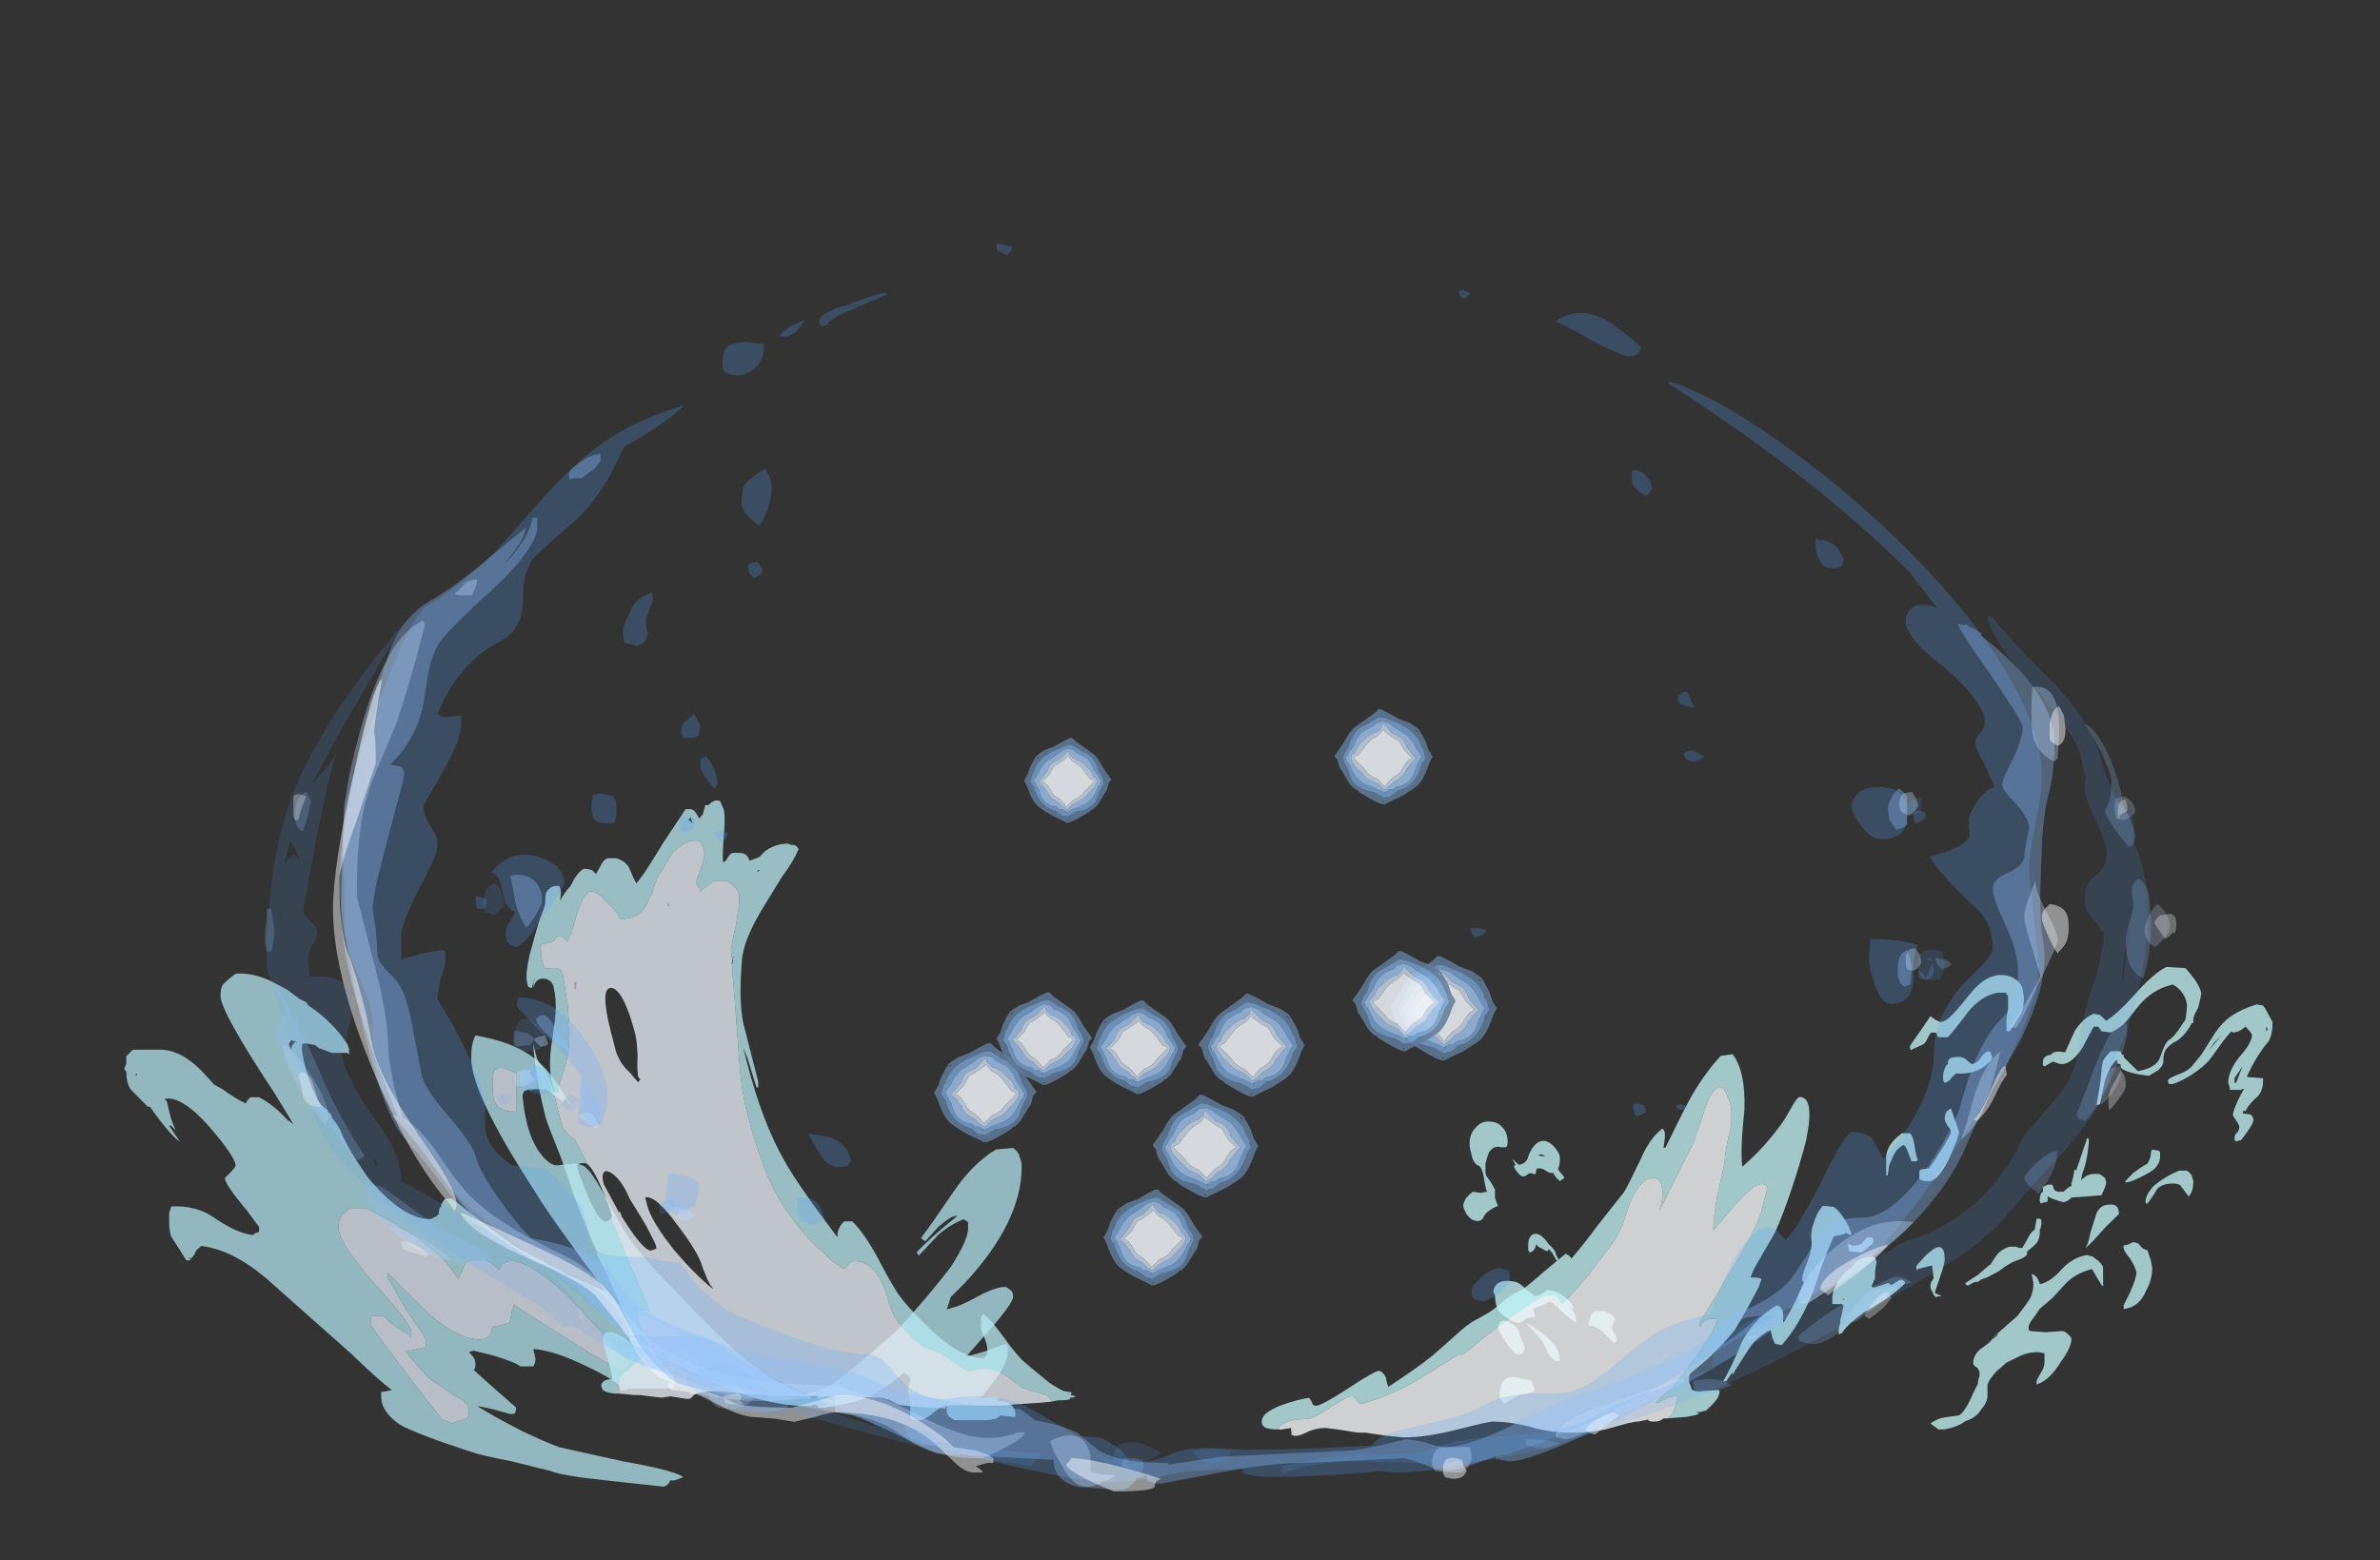<?xml version="1.0" encoding="UTF-8" standalone="no"?>
<svg xmlns:ffdec="https://www.free-decompiler.com/flash" xmlns:xlink="http://www.w3.org/1999/xlink" ffdec:objectType="frame" height="344.85px" width="526.0px" xmlns="http://www.w3.org/2000/svg">
  <rect width="100%" height="100%" fill="#333333" stroke="none"/>
  <g transform="matrix(1.0, 0.0, 0.0, 1.0, 264.9, 298.0)">
    <use ffdec:characterId="279" height="16.2" transform="matrix(-9.468, 0.0, 0.0, 7.0, -39.102, -82.75)" width="20.95" xlink:href="#shape0"/>
    <use ffdec:characterId="283" height="22.95" transform="matrix(7.0, 0.0, 1.492, 5.86, -164.988, -121.186)" width="14.9" xlink:href="#shape1"/>
    <use ffdec:characterId="288" height="19.75" transform="matrix(7.0, 0.0, 0.0, 5.176, 58.5, -84.253)" width="25.55" xlink:href="#shape2"/>
    <use ffdec:characterId="289" height="12.1" transform="matrix(-8.366, 0.0, -2.346, 7.0, 141.047, -64.95)" width="11.95" xlink:href="#shape3"/>
    <use ffdec:characterId="284" height="39.4" transform="matrix(7.0, 0.0, 0.0, 7.0, -191.3, -244.1)" width="54.8" xlink:href="#shape4"/>
    <use ffdec:characterId="290" height="27.1" transform="matrix(7.0, 0.0, 0.0, 7.0, -206.35, -161.85)" width="60.35" xlink:href="#shape5"/>
    <use ffdec:characterId="263" height="3.5" transform="matrix(6.592, 0.0, 0.0, 6.592, 42.185, -86.636)" width="3.6" xlink:href="#shape6"/>
    <use ffdec:characterId="263" height="3.5" transform="matrix(6.01, 0.0, 0.0, 6.01, 30.082, -141.217)" width="3.6" xlink:href="#shape6"/>
    <use ffdec:characterId="263" height="3.5" transform="matrix(6.495, 0.0, 0.0, 6.495, 0.058, -78.317)" width="3.6" xlink:href="#shape6"/>
    <use ffdec:characterId="263" height="3.5" transform="matrix(6.318, 0.0, 0.0, 6.318, 34.078, -87.756)" width="3.6" xlink:href="#shape6"/>
    <use ffdec:characterId="263" height="3.5" transform="matrix(6.474, 0.0, 0.0, 6.474, -10.103, -55.979)" width="3.6" xlink:href="#shape6"/>
    <use ffdec:characterId="263" height="3.5" transform="matrix(-6.265, 0.0, 0.0, 6.265, -35.922, -67.414)" width="3.6" xlink:href="#shape6"/>
    <use ffdec:characterId="263" height="3.5" transform="matrix(-5.352, 0.0, 0.0, 5.352, -19.316, -134.866)" width="3.6" xlink:href="#shape6"/>
    <use ffdec:characterId="263" height="3.5" transform="matrix(-5.909, 0.0, 0.0, 5.909, -2.765, -76.84)" width="3.6" xlink:href="#shape6"/>
    <use ffdec:characterId="263" height="3.5" transform="matrix(-5.848, 0.0, 0.0, 5.848, -23.624, -78.633)" width="3.6" xlink:href="#shape6"/>
    <use ffdec:characterId="263" height="3.5" transform="matrix(-6.053, 0.0, 0.0, 6.053, 0.746, -35.043)" width="3.6" xlink:href="#shape6"/>
  </g>
  <defs>
    <g id="shape0" transform="matrix(1.0, 0.0, 0.0, 1.0, 5.45, 17.45)">
      <path d="M3.0 -5.25 L3.05 -5.35 3.05 -5.4 1.95 -4.65 Q1.9 -5.1 2.45 -5.85 3.1 -6.75 3.55 -6.65 L3.65 -6.55 Q3.7 -6.55 3.7 -6.3 3.7 -6.0 3.05 -5.3 L3.0 -5.25 M6.85 -13.45 Q6.8 -13.15 6.5 -13.1 L6.35 -13.1 6.35 -13.3 Q6.35 -13.65 6.35 -14.3 6.75 -14.6 6.85 -14.4 6.9 -14.35 6.9 -13.95 6.9 -13.5 6.85 -13.45 M6.3 -6.9 L5.25 -6.0 4.6 -5.45 3.9 -4.9 3.7 -5.1 Q3.75 -5.25 4.2 -5.9 4.8 -6.8 5.25 -7.4 6.5 -8.9 6.75 -8.1 6.85 -8.25 7.05 -8.4 L7.45 -8.4 Q7.55 -8.3 7.6 -8.1 L7.7 -7.8 Q8.0 -8.5 8.7 -9.15 8.95 -9.4 9.85 -10.05 L10.25 -10.05 10.4 -9.85 Q10.5 -9.7 10.5 -9.45 10.5 -8.95 9.65 -7.65 8.8 -6.4 8.8 -6.15 8.8 -5.9 8.8 -5.95 L8.85 -6.05 9.15 -6.3 Q9.35 -6.5 9.45 -6.65 L9.7 -6.65 Q9.75 -6.65 9.75 -6.4 9.75 -6.3 8.95 -4.9 8.2 -3.55 8.05 -3.35 8.0 -3.35 7.85 -3.25 L7.65 -3.35 7.5 -3.4 Q7.45 -3.45 7.45 -3.65 7.45 -3.9 7.75 -4.1 L8.25 -4.55 Q8.4 -4.65 8.6 -5.0 L8.95 -5.55 8.8 -5.55 8.5 -5.65 8.5 -5.6 Q8.45 -5.6 8.45 -5.85 8.45 -5.95 8.9 -6.8 L9.35 -7.85 9.35 -8.0 8.5 -6.85 Q7.75 -5.9 7.2 -5.9 7.05 -5.9 6.95 -6.05 L6.9 -6.3 6.7 -6.35 Q6.55 -6.4 6.5 -6.45 L6.45 -6.8 6.4 -7.0 6.3 -6.9" fill="#d8e1ec" fill-opacity="0.8" fill-rule="evenodd" stroke="none"/>
      <path d="M1.95 -4.65 L1.75 -4.55 Q0.5 -3.8 -0.4 -3.8 L-0.55 -3.8 -0.6 -3.85 -0.7 -3.8 -0.7 -3.75 -0.85 -3.75 Q-1.7 -3.9 -2.15 -4.3 -2.4 -4.5 -2.7 -4.85 -2.85 -4.75 -2.85 -4.6 -2.8 -4.4 -2.8 -4.3 L-2.85 -3.9 -2.85 -3.4 -2.9 -3.4 Q-2.95 -3.35 -3.05 -3.35 -3.2 -3.35 -3.4 -3.6 L-3.7 -3.9 Q-3.7 -3.75 -3.7 -3.65 -3.7 -3.45 -3.9 -3.35 L-4.6 -3.35 Q-4.7 -3.35 -4.85 -3.4 L-4.95 -3.5 -5.3 -3.45 -5.3 -3.6 Q-5.3 -3.7 -5.2 -3.85 L-5.05 -3.95 -4.9 -3.95 -4.9 -4.05 -4.8 -4.1 -4.5 -4.05 Q-4.65 -4.3 -4.95 -4.85 -5.2 -5.4 -5.1 -5.75 L-5.05 -5.75 -4.65 -5.55 -4.15 -5.35 -4.7 -6.2 Q-5.25 -7.05 -5.25 -7.25 -5.25 -7.4 -5.2 -7.45 L-5.1 -7.55 Q-4.95 -7.6 -4.55 -7.35 -4.15 -7.05 -3.95 -6.95 L-3.7 -6.85 -3.8 -7.25 -4.1 -7.65 Q-5.45 -9.6 -5.45 -11.35 -5.45 -11.55 -5.4 -11.65 -5.4 -11.8 -5.25 -11.95 L-4.85 -11.9 Q-4.3 -11.45 -3.85 -10.55 -3.35 -9.55 -3.1 -9.1 L-3.2 -9.0 -3.5 -9.45 Q-3.8 -9.8 -3.9 -9.8 L-3.95 -9.8 Q-3.3 -9.1 -3.0 -8.65 L-3.05 -8.55 -3.5 -9.2 Q-3.8 -9.55 -4.1 -9.7 L-4.2 -9.6 -4.2 -9.4 Q-4.2 -9.05 -3.8 -8.2 -3.35 -7.4 -2.75 -6.5 L-2.55 -6.2 Q-1.9 -5.4 -1.05 -4.5 -0.7 -4.25 -0.45 -4.2 L-0.4 -4.15 Q0.45 -4.6 1.15 -5.45 1.75 -6.15 2.75 -7.6 3.65 -8.8 4.0 -9.75 4.55 -11.15 4.7 -11.3 4.8 -11.45 5.0 -11.45 L5.4 -11.4 Q5.6 -11.4 5.85 -11.9 6.0 -12.25 6.05 -12.5 6.1 -12.7 6.15 -13.05 L6.2 -13.55 Q6.2 -13.7 6.15 -13.75 L6.05 -13.8 5.65 -13.8 5.45 -13.6 Q5.3 -13.45 5.25 -13.4 L5.2 -13.5 5.05 -13.25 Q5.15 -13.45 5.35 -13.9 5.55 -14.3 5.7 -14.5 6.2 -15.25 7.3 -15.5 7.4 -15.25 7.4 -14.8 7.4 -13.65 5.9 -10.55 5.6 -9.85 4.25 -7.4 L4.8 -7.75 5.5 -8.2 6.2 -8.7 Q6.35 -8.8 7.1 -9.55 L7.15 -9.6 7.85 -10.35 8.0 -10.35 Q8.05 -10.3 8.1 -10.15 L8.1 -10.1 Q8.15 -10.05 8.15 -9.95 8.15 -9.85 8.2 -9.8 L8.35 -9.7 Q9.0 -9.7 9.8 -11.0 10.3 -11.95 10.45 -12.5 10.55 -12.75 10.65 -12.9 10.65 -13.0 10.7 -13.05 L10.75 -13.1 10.75 -13.15 Q10.95 -13.3 11.05 -13.65 11.3 -14.45 11.35 -15.05 L11.35 -15.2 Q11.35 -15.25 11.25 -15.25 L11.05 -15.2 10.95 -15.1 10.65 -14.95 10.3 -14.95 10.25 -14.9 10.25 -15.05 Q10.25 -15.1 10.3 -15.25 10.65 -15.95 11.2 -16.45 L11.25 -16.55 11.4 -16.65 11.7 -16.95 12.05 -17.2 Q12.5 -17.5 12.9 -17.45 13.1 -17.25 13.2 -17.1 13.25 -17.0 13.25 -16.75 13.25 -16.25 12.0 -13.7 L11.55 -12.7 11.7 -12.85 Q12.0 -13.3 12.35 -13.55 L12.55 -13.55 Q12.6 -13.5 12.65 -13.4 L12.65 -13.35 Q12.9 -13.5 13.2 -13.8 L13.4 -13.95 13.6 -14.25 Q14.1 -15.0 14.6 -15.05 L15.3 -15.05 15.45 -14.85 15.45 -14.6 15.5 -14.45 15.45 -14.35 Q15.45 -14.0 15.35 -13.8 L14.95 -13.25 14.9 -13.25 Q14.4 -12.3 14.2 -12.15 L14.45 -12.65 14.4 -12.65 14.3 -12.5 14.4 -12.85 14.45 -13.1 14.5 -13.4 14.55 -13.5 Q14.15 -13.6 13.5 -12.6 12.9 -11.65 12.9 -11.4 12.9 -11.35 13.0 -11.2 L13.15 -11.0 Q13.15 -10.8 12.65 -10.0 L12.35 -9.45 12.35 -9.3 12.45 -9.25 12.5 -9.2 Q12.85 -9.25 13.35 -9.7 13.8 -10.15 14.4 -10.1 L14.45 -9.9 14.45 -9.65 Q14.45 -9.3 14.4 -9.15 L14.05 -8.4 13.95 -8.4 14.0 -8.55 13.95 -8.45 Q13.9 -8.5 13.85 -8.6 13.85 -8.7 13.7 -8.85 13.0 -8.75 12.2 -7.85 L10.2 -5.45 Q9.55 -4.6 9.25 -4.3 L9.45 -4.25 9.5 -4.25 9.5 -4.1 Q9.5 -3.6 9.05 -3.2 8.65 -2.9 7.4 -2.35 7.2 -2.25 6.45 -2.05 L5.55 -1.75 Q5.3 -1.6 4.25 -1.45 L2.9 -1.25 Q2.8 -1.3 2.75 -1.45 L2.65 -1.45 2.45 -1.55 Q2.6 -1.75 3.85 -2.05 L5.35 -2.5 Q5.65 -2.65 6.2 -3.0 6.85 -3.45 7.2 -3.75 L7.25 -3.8 6.9 -3.7 6.5 -3.55 6.4 -3.55 Q6.35 -3.6 6.35 -3.75 L6.9 -4.4 7.35 -4.95 Q7.3 -4.95 7.3 -5.1 7.3 -5.25 7.35 -5.35 L7.45 -5.5 7.35 -5.55 6.9 -5.4 Q6.4 -5.2 6.25 -5.05 L5.95 -5.05 Q5.9 -5.15 5.9 -5.3 L5.95 -5.6 Q5.45 -5.55 4.7 -5.05 4.15 -4.7 3.95 -4.45 L3.95 -4.4 3.9 -4.3 3.75 -4.3 3.75 -4.35 2.7 -4.35 2.7 -4.4 Q2.65 -4.4 2.65 -4.55 2.65 -4.7 2.75 -4.85 L3.0 -5.25 3.05 -5.3 Q3.7 -6.0 3.7 -6.3 3.7 -6.55 3.65 -6.55 L3.55 -6.65 Q3.1 -6.75 2.45 -5.85 1.9 -5.1 1.95 -4.65 M11.6 -15.05 L11.65 -15.2 11.65 -15.25 11.6 -15.35 11.45 -15.3 11.5 -15.3 Q11.6 -15.2 11.6 -15.05 M6.3 -6.9 L6.4 -7.0 6.45 -6.8 6.5 -6.45 Q6.55 -6.4 6.7 -6.35 L6.9 -6.3 6.95 -6.05 Q7.05 -5.9 7.2 -5.9 7.75 -5.9 8.5 -6.85 L9.35 -8.0 9.35 -7.85 8.9 -6.8 Q8.45 -5.95 8.45 -5.85 8.45 -5.6 8.5 -5.6 L8.5 -5.65 8.8 -5.55 8.95 -5.55 8.6 -5.0 Q8.4 -4.65 8.25 -4.55 L7.75 -4.1 Q7.45 -3.9 7.45 -3.65 7.45 -3.45 7.5 -3.4 L7.65 -3.35 7.85 -3.25 Q8.0 -3.35 8.05 -3.35 8.2 -3.55 8.95 -4.9 9.75 -6.3 9.75 -6.4 9.75 -6.65 9.7 -6.65 L9.45 -6.65 Q9.35 -6.5 9.15 -6.3 L8.85 -6.05 8.8 -5.95 Q8.8 -5.9 8.8 -6.15 8.8 -6.4 9.65 -7.65 10.5 -8.95 10.5 -9.45 10.5 -9.7 10.4 -9.85 L10.25 -10.05 9.85 -10.05 Q8.95 -9.4 8.7 -9.15 8.0 -8.5 7.7 -7.8 L7.6 -8.1 Q7.55 -8.3 7.45 -8.4 L7.05 -8.4 Q6.85 -8.25 6.75 -8.1 6.5 -8.9 5.25 -7.4 4.8 -6.8 4.2 -5.9 3.75 -5.25 3.7 -5.1 L3.9 -4.9 4.6 -5.45 5.25 -6.0 6.3 -6.9 M6.85 -13.45 Q6.9 -13.5 6.9 -13.95 6.9 -14.35 6.85 -14.4 6.75 -14.6 6.35 -14.3 6.35 -13.65 6.35 -13.3 L6.35 -13.1 6.5 -13.1 Q6.8 -13.15 6.85 -13.45 M15.2 -14.25 L15.25 -14.25 15.2 -14.3 15.2 -14.25 M-0.7 -4.1 L-0.6 -4.05 -0.5 -4.1 -0.8 -4.25 -0.7 -4.15 -0.7 -4.1" fill="#b1e1eb" fill-opacity="0.753" fill-rule="evenodd" stroke="none"/>
    </g>
    <g id="shape1" transform="matrix(1.0, 0.0, 0.0, 1.0, 10.85, 22.95)">
      <path d="M-4.9 -18.95 L-4.85 -19.05 -4.85 -18.95 -4.9 -18.95 M-8.4 -16.05 L-8.45 -15.85 -8.5 -15.8 -8.45 -16.05 -8.4 -16.05 M-3.5 -5.85 L-3.5 -5.85" fill="#bc89dd" fill-rule="evenodd" stroke="none"/>
      <path d="M-9.95 -11.9 L-9.95 -11.95 Q-10.05 -12.7 -9.6 -13.95 -9.35 -14.7 -9.3 -14.9 -9.15 -15.45 -9.15 -15.9 -9.15 -16.15 -9.35 -16.2 -9.6 -16.25 -9.75 -15.95 L-9.8 -15.85 -9.7 -16.2 -9.7 -16.15 -9.85 -15.85 -9.95 -15.9 Q-9.95 -15.95 -9.95 -16.05 -9.95 -16.35 -9.65 -17.1 L-9.25 -18.0 Q-9.0 -18.55 -8.8 -18.9 -8.75 -19.0 -8.65 -19.4 -8.45 -19.75 -8.15 -19.7 L-8.15 -19.5 Q-8.15 -19.45 -8.25 -19.15 -8.05 -19.45 -7.85 -19.65 L-7.8 -19.7 Q-7.5 -20.2 -7.25 -20.35 -7.1 -20.35 -7.0 -20.3 -6.95 -20.25 -6.9 -20.15 L-6.7 -20.45 Q-6.55 -20.7 -6.4 -20.75 L-6.15 -20.75 Q-5.85 -20.65 -5.8 -20.35 -5.75 -19.95 -5.7 -19.8 L-5.4 -20.15 -4.95 -20.75 -4.55 -21.3 -3.55 -22.6 -3.4 -22.6 Q-3.3 -22.6 -3.25 -22.45 L-3.2 -22.25 Q-3.15 -22.3 -3.05 -22.4 L-2.9 -22.75 -2.8 -22.75 Q-2.55 -23.0 -2.4 -22.9 L-2.35 -22.6 Q-2.35 -22.3 -2.6 -21.45 -2.75 -20.9 -2.8 -20.6 L-2.7 -20.65 Q-2.5 -20.95 -2.4 -20.95 L-2.2 -20.95 Q-1.95 -20.95 -1.95 -20.65 L-1.6 -20.8 -1.4 -21.0 Q-1.0 -21.3 -0.6 -21.3 L-0.5 -21.25 -0.4 -21.25 -0.35 -21.2 -0.3 -21.1 Q-0.55 -20.65 -1.05 -20.05 L-1.85 -18.95 Q-2.8 -17.65 -3.0 -16.85 -3.4 -15.45 -3.45 -14.55 L-3.45 -12.5 Q-3.45 -12.4 -3.45 -12.3 L-3.5 -12.1 -3.55 -12.1 -3.6 -13.2 -3.65 -13.6 -3.65 -13.05 Q-3.65 -10.8 -3.25 -9.3 -3.0 -8.35 -2.2 -6.45 L-2.15 -6.65 Q-2.0 -6.95 -1.85 -7.05 L-1.6 -7.05 Q-1.3 -6.55 -1.1 -5.7 -0.9 -4.8 -0.75 -4.35 -0.6 -3.9 -0.05 -3.05 0.7 -1.9 1.4 -1.9 1.6 -1.9 1.65 -2.35 1.65 -2.6 1.6 -2.85 1.6 -3.15 1.65 -3.2 1.65 -3.45 1.8 -3.55 2.0 -3.3 2.2 -2.8 2.45 -2.15 2.6 -1.9 2.65 -1.8 2.85 -1.55 L3.25 -1.05 Q3.35 -0.9 3.7 -0.65 L3.95 -0.6 3.9 -0.5 4.05 -0.45 3.95 -0.4 3.85 -0.4 3.85 -0.35 Q3.8 -0.3 3.45 -0.3 L3.25 -0.25 3.2 -0.4 Q3.15 -0.5 3.0 -0.55 2.4 -0.75 2.4 -0.8 L2.05 -1.2 Q1.7 -1.5 1.35 -1.5 L0.85 -1.4 Q0.8 -1.4 0.35 -1.85 -0.05 -2.25 -0.3 -2.25 L-0.45 -2.4 Q-0.9 -2.95 -1.05 -3.5 -1.05 -3.6 -1.1 -4.0 -1.1 -4.45 -1.15 -4.7 -1.3 -5.55 -1.85 -5.55 -1.9 -5.55 -2.0 -5.5 L-2.25 -5.25 -2.6 -5.6 Q-2.8 -5.95 -2.95 -6.1 L-2.9 -6.05 Q-3.5 -6.95 -3.8 -8.15 -4.05 -9.3 -4.05 -11.2 -4.05 -12.05 -3.85 -13.3 L-3.55 -15.3 -3.4 -16.35 -3.3 -16.8 -3.25 -17.0 -3.2 -17.05 -3.3 -16.9 -3.25 -17.3 Q-3.2 -17.45 -2.85 -18.35 -2.55 -19.2 -2.55 -19.4 -2.55 -19.5 -2.6 -19.6 -2.65 -19.75 -2.85 -19.9 L-3.2 -19.9 Q-3.25 -19.9 -3.75 -19.5 L-3.75 -19.6 Q-3.8 -19.7 -3.8 -19.85 -3.8 -19.9 -3.55 -20.35 -3.3 -20.85 -3.3 -21.05 -3.3 -21.2 -3.35 -21.3 L-3.35 -21.4 Q-3.8 -21.5 -4.35 -20.9 L-5.0 -20.0 Q-5.1 -19.85 -5.25 -19.5 L-5.55 -19.0 Q-5.9 -18.45 -6.5 -18.45 -6.5 -18.65 -6.75 -19.05 -7.0 -19.5 -7.2 -19.5 -7.4 -19.5 -7.8 -18.7 -8.25 -17.7 -8.35 -17.6 L-8.4 -17.7 Q-8.45 -17.8 -8.55 -17.8 -8.65 -17.8 -8.75 -17.65 -8.9 -17.55 -9.2 -17.5 -9.3 -17.2 -9.3 -16.75 -9.3 -16.6 -9.25 -16.6 L-9.1 -16.6 Q-8.8 -16.65 -8.75 -16.45 L-8.85 -15.2 Q-8.9 -14.85 -8.95 -14.55 L-9.0 -14.55 -9.0 -14.25 -9.1 -13.8 Q-9.3 -13.05 -9.75 -12.25 -9.8 -12.1 -9.85 -11.9 L-9.95 -11.9 -10.0 -11.9 -10.0 -10.9 Q-10.0 -10.6 -9.95 -10.5 -9.9 -10.3 -9.7 -10.15 L-9.5 -9.2 Q-9.55 -9.25 -9.6 -9.25 -9.8 -9.25 -9.85 -9.15 -9.85 -9.1 -9.85 -8.9 -9.8 -8.45 -9.75 -8.0 -9.6 -7.05 -9.4 -7.05 -9.35 -7.05 -9.25 -7.1 L-9.2 -7.15 -8.7 -3.65 Q-9.05 -3.75 -9.1 -3.6 -9.15 -3.55 -9.15 -3.35 L-9.1 -2.85 -9.05 -2.2 Q-9.1 -2.1 -9.55 -1.75 -9.75 -1.6 -9.85 -1.45 -10.0 -1.35 -10.1 -1.3 -10.3 -1.05 -10.35 -0.55 -10.65 -0.55 -10.8 -0.65 -10.85 -0.7 -10.85 -0.8 -10.85 -0.9 -10.8 -0.95 -10.7 -1.1 -10.45 -1.1 -10.4 -1.35 -10.45 -2.25 -10.45 -3.0 -10.05 -2.85 -9.75 -2.75 -9.6 -2.45 -9.5 -2.95 -9.5 -3.3 L-9.8 -5.2 -9.95 -5.85 -9.9 -5.85 Q-10.2 -7.75 -10.2 -8.4 L-10.3 -9.55 Q-10.45 -10.75 -10.45 -11.0 -10.45 -12.5 -10.25 -13.75 L-10.25 -13.6 Q-10.25 -13.4 -10.25 -13.2 -10.2 -12.9 -10.1 -12.8 -10.0 -12.6 -10.0 -12.3 -10.0 -12.0 -9.95 -11.9 M-3.45 -22.05 L-3.45 -22.3 -3.55 -22.2 Q-3.5 -22.15 -3.45 -22.05 M-1.7 -20.3 L-1.75 -20.3 -1.8 -20.25 -1.75 -20.25 -1.7 -20.3 M-2.95 -18.1 L-2.95 -18.1 M-3.9 -11.7 L-3.9 -11.45 Q-3.9 -11.5 -3.9 -11.6 L-3.9 -11.7 M-3.85 -10.85 L-3.85 -10.85" fill="#b8eaf1" fill-opacity="0.753" fill-rule="evenodd" stroke="none"/>
      <path d="M3.25 -0.25 L2.8 -0.2 2.75 -0.2 2.1 -0.15 2.05 -0.15 1.75 -0.1 0.65 -0.1 Q-0.15 -0.15 -0.15 -0.05 L-0.15 0.0 Q-1.35 -0.05 -1.65 -0.15 -1.7 -0.2 -1.85 -0.3 -1.95 -0.35 -2.15 -0.4 L-3.05 -0.45 -4.9 -0.45 -6.45 -0.55 -7.15 -0.65 Q-7.8 -0.65 -8.0 -0.5 L-8.1 -0.4 Q-8.15 -0.35 -8.25 -0.35 L-8.75 -0.45 -9.05 -0.4 -9.4 -0.45 -9.7 -0.5 -9.9 -0.5 -10.3 -0.55 -10.35 -0.55 Q-10.3 -1.05 -10.1 -1.3 -10.0 -1.35 -9.85 -1.45 -9.75 -1.6 -9.55 -1.75 -9.1 -2.1 -9.05 -2.2 L-9.1 -2.85 -9.15 -3.35 Q-9.15 -3.55 -9.1 -3.6 -9.05 -3.75 -8.7 -3.65 L-9.2 -7.15 Q-9.15 -7.2 -9.15 -7.25 -9.15 -7.65 -9.25 -8.3 -9.35 -9.0 -9.5 -9.2 L-9.7 -10.15 Q-9.9 -10.3 -9.95 -10.5 -10.0 -10.6 -10.0 -10.9 L-10.0 -11.9 -9.95 -11.9 -9.85 -11.9 Q-9.8 -12.1 -9.75 -12.25 -9.3 -13.05 -9.1 -13.8 L-9.0 -14.25 -9.0 -14.55 -8.95 -14.55 Q-8.9 -14.85 -8.85 -15.2 L-8.75 -16.45 Q-8.8 -16.65 -9.1 -16.6 L-9.25 -16.6 Q-9.3 -16.6 -9.3 -16.75 -9.3 -17.2 -9.2 -17.5 -8.9 -17.55 -8.75 -17.65 -8.65 -17.8 -8.55 -17.8 -8.45 -17.8 -8.4 -17.7 L-8.35 -17.6 Q-8.25 -17.7 -7.8 -18.7 -7.4 -19.5 -7.2 -19.5 -7.0 -19.5 -6.75 -19.05 -6.5 -18.65 -6.5 -18.45 -5.9 -18.45 -5.55 -19.0 L-5.25 -19.5 Q-5.1 -19.85 -5.0 -20.0 L-4.35 -20.9 Q-3.8 -21.5 -3.35 -21.4 L-3.35 -21.3 Q-3.3 -21.2 -3.3 -21.05 -3.3 -20.85 -3.55 -20.35 -3.8 -19.9 -3.8 -19.85 -3.8 -19.7 -3.75 -19.6 L-3.75 -19.5 Q-3.25 -19.9 -3.2 -19.9 L-2.85 -19.9 Q-2.65 -19.75 -2.6 -19.6 -2.55 -19.5 -2.55 -19.4 -2.55 -19.2 -2.85 -18.35 -3.2 -17.45 -3.25 -17.3 L-3.3 -16.9 -3.3 -16.85 -3.35 -16.75 -3.3 -16.8 -3.4 -16.35 -3.55 -15.3 -3.85 -13.3 Q-4.05 -12.05 -4.05 -11.2 -4.05 -9.3 -3.8 -8.15 -3.5 -6.95 -2.9 -6.05 L-2.95 -6.1 Q-2.8 -5.95 -2.6 -5.6 L-2.25 -5.25 -2.0 -5.5 Q-1.9 -5.55 -1.85 -5.55 -1.3 -5.55 -1.15 -4.7 -1.1 -4.45 -1.1 -4.0 -1.05 -3.6 -1.05 -3.5 -0.9 -2.95 -0.45 -2.4 L-0.3 -2.25 Q-0.05 -2.25 0.35 -1.85 0.8 -1.4 0.85 -1.4 L1.35 -1.5 Q1.7 -1.5 2.05 -1.2 L2.4 -0.8 Q2.4 -0.75 3.0 -0.55 3.15 -0.5 3.2 -0.4 L3.25 -0.25 M-4.9 -18.95 L-4.85 -18.95 -4.85 -19.05 -4.9 -18.95 M-7.05 -15.4 Q-7.15 -15.8 -7.3 -15.85 -7.5 -15.9 -7.6 -15.5 -7.7 -15.05 -7.7 -14.3 L-7.7 -13.45 Q-7.65 -12.95 -7.45 -12.7 -7.35 -12.5 -7.25 -12.3 L-7.15 -12.4 -7.2 -12.5 Q-7.2 -12.7 -7.05 -13.3 -6.95 -13.85 -6.95 -14.1 -6.95 -14.9 -7.05 -15.4 M-8.4 -16.05 L-8.45 -16.05 -8.5 -15.8 -8.45 -15.85 -8.4 -16.05 M-9.0 -8.95 L-9.05 -8.9 Q-9.15 -8.8 -9.15 -8.5 L-9.15 -8.45 -8.9 -7.4 -8.85 -7.4 -8.85 -7.25 Q-8.45 -5.95 -8.2 -5.95 L-8.05 -6.0 -8.0 -6.05 -8.0 -6.15 Q-8.0 -6.25 -8.15 -6.9 -8.35 -7.6 -8.45 -7.9 -8.55 -8.65 -8.85 -8.9 -8.95 -8.95 -9.0 -8.95 M-7.95 -7.95 L-7.95 -7.65 Q-7.95 -7.05 -7.45 -5.95 -7.0 -5.05 -6.55 -4.5 L-6.55 -4.55 Q-6.6 -4.6 -6.65 -4.9 L-6.7 -5.3 Q-6.7 -5.85 -7.15 -6.9 -7.6 -8.05 -7.95 -7.95 M-3.5 -5.85 L-3.5 -5.85" fill="#e3eaf2" fill-opacity="0.8" fill-rule="evenodd" stroke="none"/>
    </g>
    <g id="shape2" transform="matrix(1.0, 0.0, 0.0, 1.0, 7.35, 21.95)">
      <path d="M12.55 -19.95 L12.75 -19.9 12.95 -19.65 Q13.3 -19.95 13.8 -20.7 14.45 -21.7 14.85 -21.95 L15.45 -21.9 Q15.65 -21.6 15.8 -21.3 15.95 -20.95 15.95 -20.8 15.95 -20.75 15.85 -20.2 L15.75 -19.95 15.7 -19.75 15.7 -19.55 15.65 -19.55 Q15.4 -18.9 15.05 -18.7 14.9 -18.55 14.85 -18.45 14.75 -18.3 14.75 -17.9 14.75 -17.75 14.6 -17.55 L14.3 -17.3 Q13.65 -17.4 13.45 -17.6 13.4 -17.65 13.4 -17.8 13.3 -17.8 13.3 -17.85 L13.3 -18.0 Q13.05 -17.75 12.9 -17.05 L12.75 -16.1 12.65 -16.05 12.75 -16.9 12.8 -17.5 Q12.8 -17.65 12.85 -17.95 13.0 -18.25 13.1 -18.35 L13.4 -18.35 13.45 -18.2 13.5 -18.2 13.5 -18.1 13.95 -17.5 Q14.55 -17.65 14.65 -18.1 L14.75 -18.45 Q14.8 -18.65 14.9 -18.8 15.1 -18.95 15.35 -19.5 L15.45 -19.7 Q15.5 -20.15 15.5 -20.3 15.45 -20.9 15.05 -21.2 14.4 -21.0 13.95 -20.25 L13.6 -19.65 Q13.4 -19.35 13.1 -19.15 L12.8 -19.2 12.7 -19.4 12.55 -19.4 12.2 -18.5 Q11.85 -17.8 11.55 -17.8 11.45 -17.8 11.3 -17.9 L11.25 -17.9 11.0 -17.7 10.95 -17.75 10.95 -17.9 Q10.95 -18.15 11.2 -18.2 11.3 -18.4 11.65 -18.3 L11.95 -19.2 Q12.2 -19.75 12.55 -19.95 M10.3 -21.05 L10.35 -20.65 Q10.35 -20.2 10.25 -19.95 10.1 -19.6 9.9 -19.2 L9.8 -19.2 9.8 -19.7 9.85 -20.2 9.85 -20.75 9.8 -20.75 Q9.8 -20.8 9.8 -20.85 L9.5 -20.85 Q9.0 -20.7 8.6 -20.05 8.1 -19.15 7.95 -18.95 L7.65 -18.95 Q7.6 -19.0 7.6 -19.1 7.6 -19.15 7.45 -19.15 7.4 -19.15 7.35 -19.0 L7.25 -18.75 Q7.2 -18.65 7.1 -18.6 6.95 -18.5 6.85 -18.45 L6.8 -18.4 Q6.75 -18.4 6.75 -18.55 6.75 -18.6 7.1 -19.25 L7.4 -19.85 7.55 -19.7 7.7 -19.6 Q7.9 -19.6 8.15 -20.0 8.3 -20.2 8.65 -20.8 9.3 -21.9 10.0 -21.5 10.25 -21.3 10.3 -21.05 M9.3 -18.3 L9.35 -18.1 Q9.35 -17.95 9.1 -17.7 8.75 -17.35 8.2 -17.4 L8.05 -17.2 Q8.0 -17.05 7.85 -17.0 L7.8 -17.1 7.8 -17.3 Q7.8 -17.5 7.9 -17.75 L7.95 -17.8 7.95 -17.85 Q7.95 -18.1 8.2 -18.1 8.45 -18.15 8.6 -17.9 L8.7 -17.8 Q8.9 -17.85 9.0 -18.1 9.15 -18.35 9.25 -18.35 L9.3 -18.3 M8.05 -15.9 Q8.1 -15.7 8.2 -15.3 L8.3 -14.9 Q8.3 -14.7 8.0 -13.8 7.65 -12.8 7.35 -12.8 L7.25 -12.8 7.1 -12.85 7.05 -12.9 7.05 -13.25 7.1 -13.3 7.35 -13.35 Q7.45 -13.5 7.75 -14.15 8.05 -14.8 8.05 -14.9 8.05 -15.0 7.95 -15.15 7.85 -15.35 7.85 -15.45 7.85 -15.65 7.9 -15.75 7.95 -15.85 8.05 -15.9 M12.4 -14.6 L12.4 -14.45 Q12.35 -13.65 12.2 -13.15 L12.15 -12.85 12.3 -13.0 Q12.45 -13.15 12.75 -13.1 L12.9 -12.95 Q12.95 -12.8 12.95 -12.75 12.95 -12.7 12.9 -12.5 L12.8 -12.2 12.35 -12.15 11.85 -12.1 Q11.75 -11.95 11.6 -11.9 11.45 -11.95 11.25 -12.05 L11.1 -12.15 11.1 -11.95 11.05 -11.9 Q10.95 -11.9 10.9 -11.85 10.85 -11.85 10.85 -12.0 10.85 -12.15 10.9 -12.3 L10.95 -12.35 10.95 -12.55 11.1 -12.65 11.25 -12.65 11.3 -12.45 Q11.35 -12.35 11.45 -12.35 L11.6 -12.35 Q11.75 -12.55 11.85 -12.6 L11.85 -12.7 Q11.9 -12.9 11.95 -13.3 L12.0 -13.25 12.1 -13.65 Q12.25 -14.25 12.35 -14.65 L12.4 -14.6 M14.35 -13.85 Q14.35 -14.05 14.4 -14.15 L14.6 -14.1 14.65 -14.05 14.65 -13.85 Q14.65 -13.55 14.45 -13.3 14.2 -13.05 13.75 -12.8 L13.6 -12.75 Q13.55 -12.75 13.55 -12.8 L13.8 -13.15 Q14.1 -13.45 14.25 -13.55 14.3 -13.65 14.35 -13.85 M6.9 -14.3 Q6.95 -13.85 7.0 -13.7 L6.95 -13.65 6.8 -13.65 6.7 -14.0 Q6.65 -14.25 6.55 -14.35 6.35 -14.2 6.25 -13.95 L6.1 -13.5 6.05 -13.05 6.0 -13.05 6.0 -13.45 Q6.0 -13.6 6.0 -13.75 L6.0 -13.8 Q6.0 -14.35 6.5 -14.85 L6.75 -14.85 Q6.85 -14.75 6.9 -14.3 M5.6 -10.2 Q5.6 -10.15 5.45 -10.0 5.3 -9.8 5.2 -9.75 L4.85 -9.8 Q4.8 -9.85 4.8 -10.15 L4.85 -10.1 Q4.9 -10.05 5.0 -10.05 5.2 -10.05 5.3 -10.25 L5.4 -10.4 5.55 -10.4 Q5.6 -10.35 5.6 -10.2 M5.65 -9.55 L5.7 -9.35 5.65 -8.95 5.65 -8.6 5.6 -8.55 5.6 -8.5 5.55 -8.35 5.55 -8.3 5.6 -8.25 5.85 -8.35 6.05 -8.45 6.15 -8.4 6.15 -8.35 6.45 -8.6 Q6.6 -8.55 6.6 -8.45 6.35 -8.05 5.55 -7.4 4.85 -6.85 4.6 -6.3 L4.55 -6.3 4.55 -6.25 Q4.5 -6.25 4.5 -6.4 L4.5 -6.5 4.55 -6.75 4.55 -6.85 Q4.55 -6.9 4.6 -7.1 L4.65 -7.45 4.65 -7.5 4.6 -7.55 4.3 -7.55 4.3 -7.8 Q4.3 -8.2 4.6 -8.75 4.75 -9.0 4.9 -9.1 L5.0 -9.3 Q5.3 -9.65 5.65 -9.55 M7.0 -9.0 Q6.95 -9.0 6.95 -9.15 6.95 -9.2 7.1 -9.4 7.25 -9.65 7.4 -9.8 7.85 -10.3 7.85 -9.45 7.85 -9.3 7.7 -8.7 L7.55 -8.1 Q7.55 -8.05 7.55 -8.0 7.6 -8.0 7.75 -7.9 L7.55 -7.85 Q7.5 -7.95 7.45 -8.1 7.4 -8.2 7.4 -8.3 7.4 -8.45 7.45 -8.55 L7.5 -8.65 7.45 -9.2 7.0 -9.05 7.0 -9.0 M4.9 -10.6 L4.9 -10.5 Q4.85 -10.5 4.8 -10.55 4.75 -10.55 4.75 -10.6 4.65 -10.5 4.35 -10.45 4.2 -10.0 4.0 -9.3 L3.7 -8.1 Q3.25 -6.6 2.7 -5.8 L2.5 -5.85 Q2.45 -5.95 2.4 -6.15 L2.35 -6.45 Q1.9 -6.15 1.65 -5.6 L1.2 -4.65 1.2 -4.6 1.15 -4.55 1.15 -4.65 0.95 -4.25 0.85 -4.25 Q1.1 -4.8 1.45 -5.95 1.85 -6.95 2.55 -7.5 2.75 -7.4 2.75 -7.1 L2.75 -6.75 Q2.9 -7.0 3.25 -8.0 L3.4 -8.45 3.4 -8.5 Q3.35 -8.5 3.35 -8.65 3.35 -8.8 3.5 -9.3 3.65 -9.8 3.65 -10.2 3.6 -10.6 3.7 -10.95 3.8 -11.45 4.0 -11.75 L4.35 -11.7 Q4.55 -11.5 4.7 -11.15 4.8 -10.95 4.85 -10.75 L4.9 -10.6 M4.1 -10.95 L4.1 -10.95 M4.7 -7.7 L4.65 -7.8 4.65 -7.75 4.7 -7.7 M14.2 -11.85 Q14.15 -12.15 14.45 -12.6 14.8 -13.0 15.25 -13.25 L15.5 -13.25 Q15.6 -13.15 15.65 -13.05 L15.7 -12.8 Q15.7 -12.35 15.55 -12.15 L15.3 -12.6 Q15.25 -12.7 15.05 -12.7 14.7 -12.7 14.55 -12.45 14.4 -12.1 14.25 -11.85 L14.2 -11.85 M12.9 -10.8 Q12.45 -10.1 12.3 -9.95 12.4 -10.2 12.45 -10.6 L12.6 -11.25 Q12.7 -11.8 13.05 -11.8 13.35 -11.85 13.35 -11.4 L12.9 -10.8 M12.85 -9.1 L12.85 -8.3 Q12.8 -8.35 12.65 -8.7 L12.5 -9.05 Q11.95 -8.85 11.65 -8.4 11.25 -7.8 11.2 -7.75 L10.85 -7.35 10.7 -7.05 Q10.5 -6.7 10.5 -6.6 L10.5 -6.45 10.55 -6.4 11.05 -6.35 11.55 -6.4 Q11.65 -6.4 11.75 -6.25 11.85 -6.15 11.85 -6.05 11.85 -5.7 11.5 -5.05 11.15 -4.3 10.8 -4.15 L10.75 -4.1 10.75 -4.25 Q10.75 -4.3 10.9 -4.65 11.0 -4.85 11.0 -5.1 L11.0 -5.45 10.8 -5.5 Q10.5 -5.5 10.25 -5.35 L9.8 -5.05 9.5 -4.7 Q9.25 -4.35 9.2 -4.1 L9.2 -3.65 Q9.2 -3.35 9.0 -3.05 8.85 -2.7 8.5 -2.55 8.25 -2.3 7.85 -2.2 L7.65 -2.2 7.4 -2.45 Q7.6 -2.65 7.8 -2.7 L8.3 -2.8 Q8.5 -2.95 8.75 -3.75 L8.9 -4.15 8.9 -4.2 Q8.9 -4.3 8.95 -4.5 L8.95 -4.65 8.9 -4.8 Q8.75 -4.95 8.75 -5.0 8.75 -5.35 8.95 -5.6 L9.25 -5.9 9.35 -6.05 9.5 -6.2 9.55 -6.3 9.35 -6.1 10.15 -7.05 10.45 -7.6 10.55 -7.8 Q10.65 -8.1 10.65 -8.4 L10.65 -8.45 10.6 -8.8 10.6 -8.85 Q10.75 -8.75 10.8 -8.6 10.85 -8.45 10.85 -8.4 11.2 -8.5 11.55 -9.05 11.9 -9.55 12.35 -9.65 L12.45 -9.6 12.5 -9.6 Q12.55 -9.55 12.7 -9.4 12.85 -9.2 12.85 -9.1 M14.25 -9.85 L14.35 -9.45 Q14.4 -9.2 14.4 -9.05 14.4 -8.6 14.2 -8.1 14.0 -7.45 13.55 -7.35 L13.5 -7.35 13.5 -7.5 13.7 -8.05 Q13.9 -8.65 13.9 -8.9 13.9 -9.05 13.7 -9.5 13.45 -9.9 13.5 -10.05 L13.65 -10.1 13.8 -10.2 13.95 -10.15 14.05 -10.0 Q14.1 -9.9 14.25 -9.85 M10.85 -10.6 Q10.85 -10.35 10.75 -10.15 10.6 -9.95 10.45 -9.8 L10.45 -9.7 Q10.45 -9.55 10.0 -9.35 L9.75 -9.15 9.55 -8.95 9.2 -8.7 9.0 -8.6 8.9 -8.5 8.8 -8.5 8.6 -8.35 8.55 -8.35 Q8.5 -8.4 8.5 -8.45 L8.9 -8.8 9.2 -9.15 9.3 -9.25 Q9.5 -9.7 9.6 -9.8 9.75 -9.95 9.9 -10.0 L10.1 -10.0 10.2 -9.95 10.3 -9.95 10.45 -10.3 Q10.55 -10.6 10.7 -10.75 L10.7 -10.8 10.75 -11.2 10.85 -11.2 10.9 -11.15 10.9 -11.0 Q10.9 -10.85 10.85 -10.7 L10.85 -10.6 M10.95 -5.6 L10.95 -5.6 M17.9 -20.3 Q17.95 -20.25 18.2 -19.6 18.2 -18.9 18.0 -18.65 17.65 -18.05 17.4 -17.3 L17.4 -17.25 17.85 -17.2 17.9 -17.2 17.9 -17.05 Q17.9 -16.7 17.75 -16.45 17.45 -16.1 17.35 -15.8 L17.3 -15.8 17.3 -15.85 17.25 -15.7 17.5 -15.65 17.55 -15.6 17.6 -15.45 Q17.6 -15.3 17.45 -15.0 17.3 -14.7 17.2 -14.55 L17.05 -14.5 Q17.0 -14.5 17.0 -14.65 17.0 -14.8 17.1 -14.9 17.15 -15.0 17.15 -15.15 17.15 -15.2 16.95 -15.6 16.95 -15.9 17.3 -16.75 17.25 -16.75 17.2 -16.7 L16.85 -16.7 16.85 -16.8 16.8 -17.0 Q16.8 -17.5 17.15 -18.1 17.55 -18.7 17.55 -19.05 17.55 -19.1 17.45 -19.25 L17.35 -19.4 17.2 -19.25 Q17.05 -19.15 16.95 -19.15 L16.9 -19.2 Q16.8 -19.05 16.65 -18.8 L16.25 -18.05 Q16.05 -17.7 15.65 -17.35 15.3 -17.05 15.05 -16.95 L14.95 -16.95 Q14.9 -16.95 14.9 -17.1 14.9 -17.2 15.3 -17.4 15.5 -17.5 15.65 -17.7 L15.95 -18.2 16.3 -18.95 Q16.5 -19.4 16.75 -19.7 17.1 -20.1 17.7 -20.35 L17.9 -20.3 M16.35 -18.7 L16.2 -18.4 16.6 -19.05 16.35 -18.7 M18.05 -19.3 L18.0 -19.4 18.0 -19.2 18.05 -19.3 M17.55 -16.6 L17.55 -16.6 M17.05 -17.0 L17.25 -17.7 17.0 -17.2 17.0 -17.0 17.05 -17.0 M-6.55 -15.35 Q-6.3 -15.35 -6.15 -15.15 -5.95 -14.9 -5.95 -14.5 -5.95 -14.3 -6.0 -14.25 L-6.15 -14.25 Q-6.4 -14.35 -6.55 -14.0 -6.6 -13.8 -6.65 -13.55 L-6.65 -13.15 Q-6.65 -13.05 -6.5 -12.8 L-6.35 -12.45 -6.35 -12.1 Q-6.3 -11.85 -6.25 -11.75 -6.6 -11.55 -6.7 -11.3 -6.75 -11.1 -6.9 -11.1 -7.1 -11.1 -7.25 -11.4 -7.35 -11.65 -7.35 -11.75 -7.35 -11.9 -7.25 -12.1 -7.15 -12.25 -7.05 -12.35 L-6.8 -12.3 -6.6 -12.35 Q-6.65 -12.5 -6.7 -12.95 -6.75 -13.35 -6.85 -13.45 -7.05 -13.55 -7.1 -14.0 -7.15 -14.2 -7.15 -14.4 -7.15 -14.85 -6.95 -15.1 -6.8 -15.35 -6.55 -15.35 M-5.7 -13.5 L-5.8 -13.75 -5.6 -13.5 Q-5.35 -13.55 -5.3 -13.85 -5.2 -14.25 -5.0 -14.45 -4.75 -14.65 -4.5 -14.3 -4.3 -14.0 -4.3 -13.8 -4.3 -13.5 -4.35 -13.35 L-4.35 -13.3 -4.3 -13.2 -4.15 -12.95 -4.2 -12.9 Q-4.25 -12.85 -4.3 -12.8 -4.5 -13.05 -4.5 -13.15 L-4.55 -13.15 Q-4.65 -13.15 -4.75 -13.25 -4.85 -13.35 -4.95 -13.35 -5.05 -13.35 -5.05 -13.25 -5.05 -13.1 -5.1 -13.1 L-5.25 -13.15 Q-5.4 -13.0 -5.45 -13.0 -5.55 -13.0 -5.65 -13.2 -5.75 -13.35 -5.75 -13.45 L-5.7 -13.5 M-4.9 -13.95 L-5.0 -13.9 -4.75 -13.85 Q-4.85 -13.95 -4.9 -13.95 M-3.2 -7.25 L-2.9 -7.25 Q-2.55 -7.05 -2.55 -6.9 -2.65 -6.65 -2.65 -6.55 -2.65 -6.4 -2.55 -6.25 L-2.5 -6.05 Q-2.5 -5.95 -2.6 -5.9 L-2.9 -6.3 Q-3.1 -6.6 -3.4 -6.65 -3.4 -6.75 -3.35 -6.95 -3.3 -7.2 -3.2 -7.25 M-5.05 -10.1 Q-5.05 -10.05 -5.1 -9.9 -5.15 -9.8 -5.25 -9.75 L-5.3 -9.85 -5.3 -10.05 Q-5.3 -10.5 -5.1 -10.55 -4.9 -10.6 -4.65 -10.1 -4.55 -10.0 -4.45 -9.8 -4.4 -9.55 -4.35 -9.5 L-4.35 -9.45 -4.4 -9.4 -4.55 -9.75 -4.65 -9.9 -4.7 -9.8 Q-4.85 -9.9 -4.9 -9.95 -4.95 -9.95 -5.05 -10.1 M-6.4 -8.05 Q-6.4 -8.2 -6.35 -8.3 -6.2 -8.65 -5.7 -8.5 -5.55 -8.45 -5.35 -8.15 L-5.1 -7.9 Q-4.95 -7.9 -4.85 -8.0 L-4.7 -8.15 Q-4.4 -8.15 -4.1 -7.8 -3.9 -7.55 -3.85 -7.35 L-3.95 -7.4 -3.9 -7.3 Q-3.75 -7.0 -3.8 -6.75 -3.9 -6.85 -4.25 -7.25 -4.55 -7.65 -4.6 -7.65 L-4.65 -7.65 -4.7 -7.6 Q-4.75 -7.55 -5.15 -7.35 L-5.1 -7.2 Q-5.1 -7.1 -5.1 -7.0 L-5.1 -6.85 Q-5.1 -7.0 -5.15 -7.0 L-5.35 -6.95 -5.45 -6.85 Q-5.5 -6.75 -5.6 -6.75 -5.7 -6.75 -5.85 -6.85 -6.05 -7.0 -6.2 -7.2 -6.35 -7.45 -6.35 -7.95 L-6.4 -8.05 M-6.1 -6.85 Q-5.95 -6.85 -5.7 -6.6 -5.6 -6.5 -5.55 -6.15 L-5.4 -5.7 -5.45 -5.5 -5.45 -5.45 -5.6 -5.4 Q-5.75 -5.4 -6.05 -6.0 L-6.25 -6.5 Q-6.25 -6.8 -6.1 -6.85 M-5.35 -6.75 Q-4.8 -6.3 -4.65 -6.05 -4.35 -5.75 -4.3 -5.2 L-4.3 -5.15 Q-4.35 -5.1 -4.4 -5.1 -4.65 -5.3 -4.7 -5.55 L-4.85 -5.95 Q-5.1 -6.4 -5.35 -6.7 L-5.35 -6.75 M-5.25 -3.75 L-5.45 -3.7 Q-5.55 -3.7 -5.75 -3.55 L-6.05 -3.3 Q-6.15 -3.4 -6.2 -3.55 L-6.2 -3.7 Q-6.2 -4.4 -5.8 -4.45 L-5.2 -4.3 -5.15 -4.1 -5.1 -3.85 Q-5.15 -3.8 -5.25 -3.75" fill="#c5f7f9" fill-opacity="0.753" fill-rule="evenodd" stroke="none"/>
    </g>
    <g id="shape3" transform="matrix(1.0, 0.0, 0.0, 1.0, 8.15, 12.05)">
      <path d="M-6.35 -0.5 L-6.4 -0.5 -6.4 -0.55 -6.35 -0.5 M-5.55 -9.35 L-5.55 -9.35" fill="#c989e2" fill-rule="evenodd" stroke="none"/>
      <path d="M-6.9 -0.55 L-7.4 -0.6 -7.6 -0.65 -7.7 -0.7 -7.6 -0.75 -7.7 -0.75 -7.85 -0.8 Q-8.05 -1.1 -8.05 -1.25 L-8.05 -1.4 -8.0 -1.45 -7.45 -1.4 -7.3 -1.45 -7.15 -1.7 Q-7.1 -1.85 -7.1 -1.95 L-7.45 -2.45 Q-7.8 -3.05 -7.9 -3.35 L-8.05 -4.1 -8.15 -4.7 Q-8.15 -4.9 -8.15 -4.95 -8.1 -5.0 -7.9 -5.0 L-7.85 -5.0 Q-7.85 -4.95 -7.85 -5.1 -7.85 -5.25 -7.95 -5.7 L-8.1 -6.45 Q-8.15 -7.0 -8.15 -7.8 -8.15 -8.65 -8.1 -9.35 -7.95 -10.7 -7.55 -10.7 -7.5 -10.7 -7.45 -10.5 L-7.35 -10.0 Q-7.1 -9.15 -6.65 -8.5 -6.45 -9.0 -6.2 -10.3 -5.9 -11.5 -5.4 -12.05 L-5.1 -12.0 Q-4.8 -11.4 -4.65 -10.55 -4.6 -10.25 -4.45 -9.1 L-4.4 -9.1 -4.35 -9.4 Q-4.3 -9.65 -4.2 -9.7 -3.95 -9.4 -3.9 -8.75 -3.8 -7.9 -3.75 -7.7 L-3.35 -6.65 Q-3.15 -6.05 -2.95 -5.6 L-2.85 -5.7 -2.75 -5.75 -2.35 -5.2 Q-2.05 -4.75 -1.95 -4.65 L-1.65 -4.4 Q-1.55 -4.3 -1.5 -4.2 -1.4 -4.05 -1.25 -3.9 L-0.95 -3.65 Q-0.8 -3.55 -0.55 -3.15 L-0.15 -2.55 Q0.15 -2.15 0.75 -1.55 0.85 -1.7 0.9 -1.85 1.05 -2.05 1.15 -2.05 1.25 -2.05 1.8 -1.5 2.35 -0.95 2.5 -0.95 2.55 -0.95 2.6 -1.0 2.65 -1.1 2.75 -1.2 3.05 -1.15 3.45 -0.95 3.8 -0.75 3.8 -0.55 3.8 -0.4 3.7 -0.3 3.6 -0.2 3.25 -0.2 L3.3 -0.25 Q3.2 -0.45 2.95 -0.5 L2.55 -0.55 Q2.45 -0.55 2.1 -0.9 1.75 -1.25 1.65 -1.25 1.55 -1.25 1.5 -1.15 L1.35 -1.0 Q0.7 -1.2 0.0 -1.8 L-0.85 -2.6 -0.9 -2.55 -1.05 -2.7 Q-1.3 -3.1 -1.8 -3.65 -2.45 -4.45 -2.7 -4.45 -2.8 -4.45 -2.9 -4.4 -3.0 -4.3 -3.1 -4.15 -3.3 -4.5 -3.55 -5.1 L-3.9 -6.1 Q-3.95 -6.25 -4.0 -6.65 L-4.0 -7.3 Q-4.05 -8.15 -4.4 -8.15 -4.6 -8.15 -4.75 -7.75 -4.85 -7.45 -4.85 -7.1 L-5.0 -8.2 -5.15 -9.25 -5.15 -9.8 Q-5.15 -10.25 -5.15 -10.55 -5.25 -11.4 -5.65 -10.7 -5.9 -10.35 -6.0 -9.7 -6.05 -9.0 -6.15 -8.6 L-6.25 -7.55 Q-6.35 -6.8 -6.45 -6.5 L-6.8 -7.3 Q-7.1 -7.95 -7.3 -7.95 -7.45 -7.95 -7.45 -7.9 L-7.5 -7.85 -7.55 -7.05 Q-7.55 -6.35 -7.3 -5.35 -7.05 -4.2 -6.9 -3.55 L-6.95 -3.45 -7.0 -3.6 Q-7.1 -3.7 -7.2 -3.7 -7.35 -3.7 -7.35 -3.65 -7.35 -3.15 -6.95 -2.05 -6.75 -1.45 -6.5 -1.15 L-6.45 -1.05 -6.55 -1.05 Q-6.55 -1.1 -6.65 -1.15 -6.75 -1.25 -6.9 -1.25 L-6.95 -1.25 Q-7.0 -1.2 -7.0 -1.05 -7.0 -0.75 -7.0 -0.7 -6.95 -0.6 -6.9 -0.55" fill="#c5f7f9" fill-opacity="0.753" fill-rule="evenodd" stroke="none"/>
      <path d="M3.25 -0.2 L3.2 -0.2 2.95 -0.25 2.95 -0.2 2.9 -0.1 2.9 -0.05 Q2.85 0.0 2.75 0.0 2.65 0.0 2.45 -0.15 2.25 -0.25 2.05 -0.25 L1.7 -0.2 1.15 -0.1 0.95 -0.1 0.35 0.0 -0.1 0.05 Q-0.7 0.05 -1.45 -0.2 -2.2 -0.45 -2.3 -0.45 -2.75 -0.45 -3.3 -0.3 -3.9 -0.1 -4.45 -0.1 -5.0 -0.1 -5.35 -0.2 L-5.9 -0.4 -6.1 -0.45 -6.15 -0.45 -6.35 -0.5 -6.4 -0.55 -6.4 -0.5 Q-6.45 -0.45 -6.55 -0.45 -6.7 -0.45 -6.75 -0.5 L-6.8 -0.55 -6.9 -0.55 Q-6.95 -0.6 -7.0 -0.7 -7.0 -0.75 -7.0 -1.05 -7.0 -1.2 -6.95 -1.25 L-6.9 -1.25 Q-6.75 -1.25 -6.65 -1.15 -6.55 -1.1 -6.55 -1.05 L-6.45 -1.05 -6.5 -1.15 Q-6.75 -1.45 -6.95 -2.05 -7.35 -3.15 -7.35 -3.65 -7.35 -3.7 -7.2 -3.7 -7.1 -3.7 -7.0 -3.6 L-6.95 -3.45 -6.9 -3.55 Q-7.05 -4.2 -7.3 -5.35 -7.55 -6.35 -7.55 -7.05 L-7.5 -7.85 -7.45 -7.9 Q-7.45 -7.95 -7.3 -7.95 -7.1 -7.95 -6.8 -7.3 L-6.45 -6.5 Q-6.35 -6.8 -6.25 -7.55 L-6.15 -8.6 Q-6.05 -9.0 -6.0 -9.7 -5.9 -10.35 -5.65 -10.7 -5.25 -11.4 -5.15 -10.55 -5.15 -10.25 -5.15 -9.8 L-5.15 -9.25 -5.0 -8.2 -4.85 -7.1 Q-4.85 -7.45 -4.75 -7.75 -4.6 -8.15 -4.4 -8.15 -4.05 -8.15 -4.0 -7.3 L-4.0 -6.65 Q-3.95 -6.25 -3.9 -6.1 L-3.55 -5.1 Q-3.3 -4.5 -3.1 -4.15 -3.0 -4.3 -2.9 -4.4 -2.8 -4.45 -2.7 -4.45 -2.45 -4.45 -1.8 -3.65 -1.3 -3.1 -1.05 -2.7 L-0.9 -2.55 -0.85 -2.6 0.0 -1.8 Q0.7 -1.2 1.35 -1.0 L1.5 -1.15 Q1.55 -1.25 1.65 -1.25 1.75 -1.25 2.1 -0.9 2.45 -0.55 2.55 -0.55 L2.95 -0.5 Q3.2 -0.45 3.3 -0.25 L3.25 -0.2 M-5.55 -9.35 L-5.55 -9.35" fill="#f5f7fa" fill-opacity="0.8" fill-rule="evenodd" stroke="none"/>
    </g>
    <g id="shape4" transform="matrix(1.0, 0.0, 0.0, 1.0, 27.35, 35.05)">
      <path d="M8.35 -33.3 L8.25 -33.4 Q8.2 -33.45 8.2 -33.55 L8.3 -33.6 8.55 -33.5 Q8.5 -33.4 8.35 -33.3 M14.85 -30.7 L14.9 -30.7 Q16.55 -30.1 18.6 -28.6 20.6 -27.15 22.4 -25.35 24.3 -23.45 25.4 -21.65 26.6 -19.7 26.6 -18.25 26.6 -17.7 26.4 -16.75 26.2 -15.8 26.2 -15.3 26.2 -15.15 26.35 -13.75 L26.5 -12.25 Q26.5 -10.4 23.9 -6.55 22.85 -4.95 21.85 -3.75 20.8 -2.55 20.3 -2.35 19.35 -1.9 17.45 -0.75 14.95 0.75 14.05 1.3 9.55 3.75 6.1 3.75 L5.7 3.7 5.65 3.7 5.3 3.75 Q1.35 4.05 1.35 3.7 L1.4 3.65 Q-0.35 3.65 -1.1 3.85 -1.9 4.05 -2.9 4.05 -3.75 4.05 -6.55 3.4 -9.55 2.65 -10.5 2.1 -11.25 1.7 -13.65 1.25 -15.9 0.8 -16.35 0.5 -17.95 -0.55 -19.65 -1.9 L-23.0 -4.6 Q-23.6 -5.1 -24.0 -5.85 -24.45 -6.7 -25.3 -7.55 -26.15 -8.35 -26.1 -10.55 -26.1 -10.95 -26.55 -11.95 -27.0 -13.0 -27.0 -13.5 -26.95 -14.1 -27.0 -15.2 L-27.05 -16.45 Q-27.05 -17.6 -25.95 -20.45 -24.9 -23.3 -24.4 -23.6 -23.3 -24.25 -22.3 -25.25 -21.75 -25.85 -20.7 -27.05 -19.7 -28.15 -18.85 -28.75 -17.7 -29.55 -16.25 -29.95 -16.7 -29.55 -17.15 -29.25 -17.6 -28.95 -18.15 -28.65 L-18.65 -27.65 Q-19.1 -26.9 -19.6 -26.4 -20.7 -25.45 -21.0 -25.15 -21.35 -24.7 -21.35 -23.95 -21.35 -23.25 -21.6 -22.9 -21.75 -22.65 -22.25 -22.4 -23.45 -21.7 -24.05 -20.2 -24.0 -20.15 -23.85 -20.1 L-23.35 -20.15 -23.3 -20.15 Q-23.3 -20.1 -23.3 -19.9 -23.3 -19.4 -23.9 -18.35 L-24.5 -17.3 Q-24.5 -17.05 -24.3 -16.7 -24.05 -16.4 -24.05 -16.05 -24.05 -15.75 -24.65 -14.65 -25.2 -13.55 -25.2 -13.2 L-25.2 -12.45 -24.5 -12.65 -23.9 -12.75 -23.8 -12.7 -23.8 -12.45 Q-23.8 -12.25 -23.95 -11.85 -24.05 -11.4 -24.05 -11.2 L-23.55 -10.35 Q-23.0 -9.35 -22.7 -8.5 -22.55 -8.15 -22.55 -7.75 L-22.55 -7.1 Q-22.45 -6.45 -21.7 -5.95 L-20.65 -5.85 Q-19.8 -5.2 -19.5 -4.55 -19.35 -4.25 -19.25 -3.65 -19.2 -3.3 -18.95 -3.2 -18.55 -3.05 -17.45 -3.05 L-17.0 -2.95 -16.35 -2.85 Q-16.0 -2.25 -15.4 -1.75 -14.9 -1.3 -14.3 -1.1 -12.75 -0.45 -12.0 -0.25 -11.15 0.0 -10.55 0.0 -10.25 0.0 -9.95 0.25 L-9.45 0.8 Q-8.75 1.55 -7.8 1.4 -6.4 1.2 -5.5 1.65 -5.2 1.8 -4.7 2.1 L-3.85 2.6 -3.1 2.65 -2.6 2.95 Q-2.35 3.1 -2.2 3.45 L-2.25 3.45 -2.3 3.5 Q-1.4 3.4 -0.95 3.2 -0.4 2.9 0.85 3.0 1.4 3.05 3.35 3.0 L5.45 2.9 Q5.65 2.55 6.4 2.4 8.15 2.0 8.4 1.9 L9.35 1.45 Q9.9 1.25 10.9 1.25 11.7 1.3 12.3 0.95 12.65 0.75 13.3 0.2 13.95 -0.35 14.4 -0.65 15.15 -1.05 16.1 -1.25 L16.7 -2.65 Q17.4 -4.0 18.0 -4.0 L18.15 -3.95 Q18.3 -3.85 18.5 -3.6 18.8 -3.8 19.65 -5.45 20.4 -7.0 20.6 -7.0 21.15 -7.0 21.3 -6.7 L21.6 -6.15 Q23.2 -7.95 23.2 -9.6 23.2 -10.6 24.1 -11.65 L24.75 -12.3 Q25.05 -12.65 25.05 -12.8 25.05 -13.6 24.55 -14.05 23.5 -15.0 23.05 -15.7 24.1 -15.95 24.3 -16.3 24.35 -16.4 24.3 -16.6 L24.3 -16.9 Q24.3 -17.0 24.5 -17.35 24.8 -17.8 25.1 -17.9 L24.8 -18.6 Q24.5 -19.1 24.5 -19.3 24.5 -19.45 24.65 -19.6 24.8 -19.75 24.8 -19.95 24.8 -20.55 23.55 -21.65 22.85 -22.2 22.7 -22.4 22.3 -22.85 22.3 -23.1 22.3 -23.4 22.5 -23.55 22.75 -23.75 23.3 -23.55 L22.45 -24.65 22.0 -25.1 Q19.15 -27.85 14.8 -30.65 L14.85 -30.7 M13.85 -31.6 Q13.8 -31.5 13.55 -31.5 13.35 -31.5 12.3 -32.05 11.8 -32.35 11.25 -32.6 12.05 -33.15 13.0 -32.55 L13.6 -32.1 13.95 -31.8 Q13.9 -31.65 13.85 -31.6 M20.3 -24.9 Q20.2 -24.8 20.0 -24.8 19.65 -24.8 19.55 -25.15 19.45 -25.35 19.45 -25.55 19.45 -25.75 19.5 -25.75 L19.55 -25.7 Q19.9 -25.7 20.15 -25.45 L20.35 -25.1 20.3 -24.9 M14.05 -27.1 L13.75 -27.35 Q13.65 -27.5 13.65 -27.6 13.65 -27.95 13.7 -27.9 14.15 -27.9 14.3 -27.35 14.2 -27.1 14.05 -27.1 M15.5 -20.7 L15.6 -20.45 15.6 -20.4 Q15.45 -20.45 15.35 -20.45 15.2 -20.5 15.15 -20.55 L15.1 -20.75 Q15.2 -20.9 15.4 -20.9 L15.5 -20.7 M15.3 -18.95 Q15.4 -19.05 15.6 -19.05 15.8 -18.95 15.95 -18.85 15.8 -18.75 15.6 -18.7 15.3 -18.75 15.3 -18.95 M21.45 -17.9 Q22.35 -17.9 22.35 -17.1 22.35 -16.75 22.25 -16.55 22.05 -16.25 21.55 -16.25 21.15 -16.25 20.85 -16.75 20.6 -17.1 20.6 -17.25 20.6 -17.55 20.85 -17.75 21.1 -17.9 21.45 -17.9 M22.6 -16.75 Q22.55 -16.85 22.55 -17.1 L22.7 -17.15 22.9 -17.1 22.95 -17.0 Q22.85 -16.8 22.6 -16.75 M8.7 -13.15 L8.65 -13.2 Q8.55 -13.35 8.55 -13.45 L8.75 -13.45 9.05 -13.4 Q9.05 -13.2 8.7 -13.15 M8.6 -2.0 Q8.6 -2.15 8.9 -2.4 9.2 -2.7 9.5 -2.7 L9.7 -2.65 Q9.8 -2.65 9.8 -2.4 9.8 -2.15 9.4 -1.85 L9.0 -1.65 8.7 -1.7 8.7 -1.75 8.65 -1.75 Q8.6 -1.8 8.6 -2.0 M22.55 -12.4 L22.55 -11.8 Q22.5 -11.05 21.85 -11.05 21.5 -11.05 21.3 -11.75 21.15 -12.2 21.15 -12.45 21.15 -12.85 21.2 -13.1 22.1 -13.1 22.7 -12.9 22.6 -12.75 22.55 -12.4 M23.15 -12.4 L23.15 -12.3 23.2 -12.1 23.15 -11.95 Q23.1 -11.85 22.95 -11.8 22.8 -11.85 22.75 -11.85 22.7 -11.9 22.7 -12.1 L22.85 -12.0 22.95 -11.85 23.15 -12.35 23.15 -12.4 Q22.95 -12.5 22.8 -12.45 L23.05 -12.5 23.15 -12.4 M14.1 -7.65 Q14.05 -7.55 13.8 -7.5 13.7 -7.65 13.7 -7.85 13.75 -7.9 13.85 -7.9 L14.05 -7.85 14.1 -7.65 M15.25 -7.7 Q15.1 -7.7 15.05 -7.8 15.1 -7.95 15.45 -7.8 15.4 -7.7 15.25 -7.7 M14.4 0.25 L15.0 -0.1 14.7 0.05 14.4 0.25 M-13.95 -31.9 L-13.8 -31.9 -13.8 -31.95 Q-13.75 -31.95 -13.75 -31.7 -13.75 -31.4 -14.05 -31.1 -14.3 -30.9 -14.55 -30.9 -14.95 -30.9 -15.05 -31.1 L-15.05 -31.35 Q-15.05 -31.65 -14.9 -31.8 -14.7 -31.95 -14.3 -31.95 L-13.95 -31.9 M-13.25 -32.15 Q-13.05 -32.4 -12.7 -32.55 L-12.45 -32.65 -12.7 -32.3 Q-12.75 -32.25 -13.05 -32.1 L-13.25 -32.15 M-11.7 -32.9 L-11.5 -33.0 -11.2 -33.1 -11.15 -33.1 -11.05 -33.15 Q-10.1 -33.5 -9.9 -33.5 L-9.85 -33.45 -10.8 -33.05 -10.85 -33.05 -10.85 -33.0 -11.15 -32.9 Q-11.7 -32.65 -11.75 -32.5 L-11.9 -32.45 Q-12.0 -32.45 -12.0 -32.65 -12.0 -32.75 -11.7 -32.9 M-5.9 -34.95 Q-5.95 -34.75 -6.1 -34.7 L-6.4 -34.85 -6.4 -35.05 -6.25 -35.05 Q-6.1 -35.0 -5.9 -34.95 M-13.95 -25.0 Q-13.8 -24.85 -13.8 -24.7 L-13.85 -24.6 -14.05 -24.5 Q-14.25 -24.6 -14.25 -24.9 -14.15 -25.0 -13.95 -25.0 M-13.7 -27.95 L-13.55 -27.65 Q-13.5 -27.5 -13.5 -27.25 -13.5 -27.15 -13.6 -26.75 -13.75 -26.3 -13.9 -26.15 -14.45 -26.55 -14.45 -26.85 -14.45 -27.25 -14.35 -27.45 -14.2 -27.65 -13.7 -27.95 M-17.25 -23.8 L-17.4 -23.4 Q-17.55 -23.1 -17.4 -22.75 L-17.5 -22.5 -17.55 -22.45 -17.75 -22.35 -18.15 -22.45 -18.2 -22.75 Q-18.2 -23.0 -18.0 -23.35 -17.8 -23.9 -17.35 -24.0 L-17.3 -24.05 Q-17.25 -24.0 -17.25 -23.8 M-22.5 -14.35 Q-22.5 -14.15 -22.6 -14.05 L-22.8 -14.05 Q-22.85 -14.15 -22.85 -14.45 L-22.75 -14.45 -22.5 -14.35 M-20.9 -15.7 Q-20.05 -15.45 -20.05 -14.85 -20.05 -14.75 -20.65 -13.9 -21.25 -12.95 -21.55 -12.85 -21.75 -12.9 -21.8 -12.95 -21.9 -13.05 -21.9 -13.25 -21.9 -13.5 -21.75 -13.65 L-21.6 -13.95 Q-21.9 -14.05 -22.0 -14.6 -22.1 -15.15 -22.35 -15.2 -21.75 -15.95 -20.9 -15.7 M-18.45 -17.5 Q-18.4 -17.4 -18.4 -17.2 L-18.4 -17.0 -18.45 -16.85 -18.45 -16.8 Q-18.5 -16.75 -18.7 -16.75 -19.05 -16.75 -19.15 -16.95 L-19.2 -17.25 -19.15 -17.65 -18.9 -17.7 -18.5 -17.6 -18.45 -17.5 M-15.75 -19.8 L-15.8 -19.55 -15.85 -19.5 -16.0 -19.45 -16.25 -19.45 Q-16.35 -19.5 -16.35 -19.7 -16.35 -19.8 -16.25 -19.95 L-15.95 -20.2 -15.8 -19.95 -15.75 -19.8 M-15.2 -18.0 Q-15.25 -17.9 -15.3 -17.85 -15.45 -18.0 -15.6 -18.2 -15.75 -18.45 -15.75 -18.55 L-15.75 -18.8 -15.55 -18.85 Q-15.25 -18.45 -15.2 -18.0 M-15.05 -16.15 Q-15.3 -16.25 -15.3 -16.45 -15.25 -16.5 -15.1 -16.5 -14.95 -16.5 -14.9 -16.45 -14.9 -16.25 -15.05 -16.15 M-16.0 -16.55 Q-16.05 -16.5 -16.15 -16.5 L-16.35 -16.5 Q-16.4 -16.5 -16.4 -16.7 -16.4 -17.05 -16.35 -16.95 L-16.0 -16.95 Q-15.9 -16.85 -15.9 -16.8 L-16.0 -16.55 M-21.5 -11.25 Q-20.25 -11.25 -19.3 -9.8 -18.4 -8.45 -18.8 -7.5 L-18.85 -7.25 -19.2 -7.15 -19.6 -7.25 Q-19.65 -7.45 -19.55 -8.0 L-19.5 -8.7 Q-19.5 -8.85 -20.45 -9.85 -21.5 -10.85 -21.55 -11.0 L-21.5 -11.25 M-20.45 -8.25 Q-20.5 -8.2 -20.7 -8.2 -21.05 -8.2 -21.2 -8.35 -21.35 -8.5 -21.35 -8.7 -21.35 -9.15 -20.95 -9.1 -20.5 -9.05 -20.45 -8.35 L-20.45 -8.25 M-12.35 -6.95 L-11.7 -6.85 Q-11.1 -6.65 -11.0 -6.1 L-11.05 -6.0 Q-11.1 -5.9 -11.35 -5.9 -11.7 -5.9 -11.9 -6.2 -12.05 -6.4 -12.35 -6.95 M-12.65 -4.95 Q-12.3 -4.95 -12.1 -4.8 -11.9 -4.6 -11.85 -4.3 -11.95 -4.15 -12.2 -4.05 L-12.6 -4.2 -12.65 -4.3 -12.7 -4.6 Q-12.7 -4.95 -12.65 -4.95 M-15.85 -4.9 L-15.95 -4.65 -16.1 -4.6 Q-16.85 -4.55 -16.85 -5.0 L-16.75 -5.7 -16.15 -5.6 Q-15.8 -5.5 -15.8 -5.25 -15.8 -5.05 -15.85 -4.9" fill="#59a5ff" fill-opacity="0.231" fill-rule="evenodd" stroke="none"/>
      <path d="M22.35 -17.6 Q22.35 -17.5 22.35 -17.25 L22.35 -16.7 Q22.25 -16.6 22.0 -16.55 L21.8 -16.85 Q21.75 -17.05 21.75 -17.25 21.75 -17.35 21.85 -17.55 21.95 -17.75 22.1 -17.85 22.3 -17.7 22.35 -17.6 M22.45 -12.5 L22.5 -12.15 22.45 -11.65 22.25 -11.6 Q22.1 -11.7 22.1 -11.8 22.05 -11.85 22.05 -12.15 22.05 -12.65 22.35 -12.75 L22.45 -12.5 M16.55 -0.3 Q17.2 -0.75 17.7 -1.2 L17.3 -1.15 Q17.1 -1.15 16.65 -0.5 L16.55 -0.3 M23.0 -5.9 Q23.9 -7.25 24.05 -7.9 24.55 -9.8 25.3 -10.55 25.65 -10.9 25.7 -11.05 25.85 -11.4 25.85 -12.05 25.85 -12.7 25.45 -13.55 25.05 -14.4 25.05 -14.7 25.05 -14.95 25.45 -15.15 25.95 -15.35 26.05 -15.65 26.05 -15.8 26.1 -16.1 L26.2 -16.6 Q26.2 -16.9 25.8 -17.35 25.35 -17.8 25.35 -17.95 25.35 -18.15 25.7 -18.8 26.0 -19.45 26.0 -19.8 26.0 -19.95 25.05 -21.35 24.05 -22.75 23.95 -23.05 L24.15 -23.0 24.2 -23.05 24.25 -23.0 Q24.45 -22.9 24.7 -22.75 24.7 -22.7 24.65 -22.7 27.0 -20.9 27.0 -19.25 27.0 -18.45 26.85 -17.8 26.65 -17.1 26.6 -16.0 L26.55 -14.5 Q26.55 -13.6 26.65 -12.95 26.85 -11.75 25.9 -9.85 24.7 -7.75 24.25 -6.65 23.45 -4.7 21.15 -2.9 20.45 -2.35 19.4 -1.7 18.4 -1.05 18.2 -0.85 16.95 0.15 13.85 1.75 10.6 3.4 9.8 3.4 L9.5 3.35 9.45 3.3 9.4 3.35 9.35 3.25 9.05 3.35 Q8.1 3.7 7.8 3.7 7.6 3.7 7.1 3.5 6.6 3.3 6.45 3.3 L3.25 3.45 Q2.1 3.45 0.4 3.8 L-1.2 4.1 -1.45 4.1 -1.6 4.0 -1.6 4.05 Q-1.65 4.05 -1.65 3.85 L-2.0 3.95 Q-2.0 4.05 -2.15 4.15 -2.3 4.3 -2.55 4.3 L-3.85 4.2 Q-4.6 4.0 -4.6 3.35 L-6.5 3.25 -8.3 3.15 -9.45 2.6 Q-10.6 2.05 -10.95 1.95 L-12.6 1.65 -14.15 1.4 -14.3 1.4 -15.35 1.2 -15.7 1.1 Q-16.35 1.1 -17.0 0.6 -17.45 0.25 -18.15 -0.5 L-19.35 -1.8 Q-20.05 -2.5 -20.7 -2.75 -22.4 -3.5 -23.3 -4.55 L-24.05 -5.55 Q-24.6 -6.25 -25.05 -6.75 -25.85 -7.6 -26.6 -11.2 -27.15 -14.0 -27.15 -14.85 -27.15 -15.95 -26.75 -17.95 -26.4 -19.65 -26.0 -20.9 L-25.5 -22.35 Q-25.1 -23.3 -24.25 -23.8 -23.6 -24.15 -22.4 -25.15 L-21.25 -26.1 Q-21.35 -25.6 -21.95 -24.95 -21.7 -25.15 -21.5 -25.45 -21.15 -25.9 -21.05 -26.4 L-20.9 -26.4 -20.9 -26.15 Q-20.9 -25.45 -22.3 -24.15 -23.9 -22.7 -24.05 -22.35 -24.25 -22.0 -24.35 -21.45 L-24.5 -20.5 Q-24.75 -19.35 -25.55 -18.6 L-25.25 -18.55 Q-25.1 -18.5 -25.1 -18.3 -25.1 -18.2 -25.6 -16.35 -26.1 -14.5 -26.1 -14.05 L-26.0 -13.35 Q-25.95 -12.85 -25.95 -12.65 -25.95 -12.4 -25.65 -12.1 -25.25 -11.7 -25.15 -11.45 -24.95 -11.0 -24.8 -10.1 L-24.55 -8.8 Q-24.45 -8.35 -23.7 -7.5 -23.0 -6.7 -22.85 -6.25 -22.75 -5.8 -22.15 -4.95 -21.6 -4.15 -21.1 -3.65 -19.4 -3.35 -18.8 -2.8 -18.6 -2.6 -18.4 -2.35 L-18.05 -1.85 Q-17.65 -1.3 -16.35 -0.8 L-14.8 -0.2 Q-14.65 -0.05 -12.9 0.2 -11.1 0.5 -10.75 0.65 -8.95 1.55 -5.65 1.75 -5.3 2.0 -5.2 2.1 -4.3 2.25 -3.85 2.5 L-3.3 2.95 Q-2.75 3.45 -1.0 3.45 L-0.95 3.5 0.7 3.25 4.9 3.05 5.7 2.9 6.5 2.7 Q6.7 2.7 7.15 2.8 7.55 2.95 7.75 2.95 8.5 2.95 10.0 2.2 11.7 1.4 11.75 1.35 12.65 1.15 14.15 0.5 15.75 -0.15 16.1 -0.55 16.5 -1.1 17.5 -1.5 18.4 -1.95 18.75 -2.45 19.2 -3.1 19.6 -3.85 20.0 -4.3 20.95 -4.3 21.85 -4.3 23.0 -5.9 M-18.95 -28.45 Q-18.9 -28.45 -18.9 -28.25 -18.9 -28.15 -19.1 -27.95 L-19.5 -27.65 -19.8 -27.65 -19.85 -27.6 Q-19.9 -27.6 -19.9 -27.8 -19.9 -27.9 -19.55 -28.15 -19.2 -28.4 -18.95 -28.4 L-18.95 -28.45 M-21.75 -15.1 Q-21.25 -15.2 -20.95 -14.9 -20.75 -14.65 -20.75 -14.35 -20.75 -14.15 -20.95 -13.85 -21.1 -13.6 -21.25 -13.45 -21.5 -13.85 -21.6 -14.3 L-21.75 -15.1 M-20.95 -10.55 Q-20.7 -10.9 -20.4 -10.4 -19.9 -9.65 -19.8 -9.55 L-19.8 -9.45 -20.45 -9.95 Q-20.85 -10.3 -20.95 -10.55 M-20.9 -8.9 Q-20.8 -8.75 -20.8 -8.6 -20.95 -8.4 -21.1 -8.3 L-21.4 -8.4 Q-21.45 -8.45 -21.45 -8.7 -21.45 -8.95 -21.35 -9.0 L-21.1 -9.1 Q-21.0 -9.05 -20.9 -8.9 M-19.4 -8.7 Q-19.3 -8.4 -19.1 -8.1 -18.9 -7.8 -18.9 -7.65 L-18.9 -7.35 -18.95 -7.35 -19.05 -7.3 Q-19.15 -7.2 -19.2 -7.2 -19.55 -7.75 -19.55 -8.2 L-19.55 -8.55 -19.5 -8.7 -19.4 -8.7 M-16.2 -4.4 Q-16.25 -4.35 -16.3 -4.35 L-16.85 -4.5 Q-16.85 -4.55 -16.9 -4.65 L-16.95 -4.8 Q-16.55 -5.05 -16.1 -4.55 -16.1 -4.5 -16.2 -4.4" fill="#8cc1ff" fill-opacity="0.345" fill-rule="evenodd" stroke="none"/>
      <path d="M22.65 -17.5 L22.7 -17.3 Q22.6 -17.1 22.4 -17.0 22.25 -17.05 22.2 -17.1 22.1 -17.15 22.1 -17.35 22.1 -17.6 22.25 -17.7 L22.5 -17.75 22.65 -17.5 M22.75 -12.6 L22.8 -12.35 Q22.7 -12.15 22.55 -12.1 22.4 -12.1 22.35 -12.15 22.3 -12.2 22.3 -12.45 22.3 -12.65 22.4 -12.75 22.45 -12.8 22.6 -12.8 22.7 -12.7 22.75 -12.6 M18.9 -1.85 Q19.3 -2.8 20.25 -3.5 21.4 -4.35 22.55 -4.15 22.15 -3.7 20.65 -2.6 19.3 -1.6 19.2 -1.6 L18.95 -1.6 18.9 -1.85 M17.65 -0.55 Q17.45 -0.45 17.25 -0.4 17.3 -0.5 17.4 -0.55 L17.6 -0.6 17.65 -0.55 M27.1 -18.8 L27.0 -18.7 Q26.35 -19.0 26.3 -19.7 26.25 -20.15 26.3 -21.05 26.85 -21.15 27.05 -20.55 27.15 -20.25 27.15 -19.55 L27.1 -18.8 M26.4 -14.95 Q26.4 -14.6 26.75 -13.95 27.1 -13.3 27.1 -13.05 27.1 -12.9 26.5 -11.7 25.95 -10.5 25.8 -10.3 L25.6 -10.3 26.1 -11.1 Q26.55 -11.85 26.55 -11.95 L26.3 -12.8 Q26.05 -13.55 26.05 -13.8 26.05 -14.05 26.2 -14.4 26.3 -14.7 26.4 -14.95 M24.9 -8.1 Q24.65 -7.25 24.05 -6.75 24.2 -7.15 24.5 -8.25 24.85 -9.25 25.3 -9.55 25.05 -8.55 24.9 -8.1 M15.2 0.8 Q15.35 0.85 15.4 0.85 14.35 1.45 13.5 1.85 11.9 2.7 11.55 2.7 L11.25 2.65 11.25 2.55 Q11.45 2.05 13.0 1.55 14.8 0.95 15.05 0.75 L15.2 0.8 M8.55 2.95 L8.55 3.0 8.6 3.25 Q8.6 3.4 8.5 3.55 8.35 3.75 8.2 3.75 L7.85 3.75 7.45 3.7 7.4 3.65 Q7.35 3.6 7.35 3.4 7.35 3.1 7.6 2.95 L8.55 2.95 M-24.45 -23.0 Q-24.9 -21.25 -25.35 -19.9 L-26.05 -18.25 Q-26.35 -17.5 -26.45 -16.8 -26.6 -15.95 -26.6 -14.45 L-26.1 -12.5 Q-25.6 -10.7 -25.6 -9.5 -25.6 -9.3 -25.4 -8.35 L-25.15 -7.45 Q-24.75 -7.25 -24.2 -6.55 -23.5 -5.5 -23.3 -5.3 -22.5 -4.25 -19.95 -3.05 -19.25 -2.7 -18.65 -1.95 -17.75 -0.85 -17.5 -0.6 -15.75 1.0 -11.5 1.0 -11.25 1.05 -11.05 1.15 -10.9 1.2 -10.85 1.25 -10.4 1.3 -9.9 1.45 -9.5 1.6 -8.55 2.1 -7.7 2.5 -7.2 2.6 -6.45 2.75 -5.75 2.5 -5.65 2.45 -5.5 2.5 -5.6 2.7 -6.2 3.0 -6.75 3.3 -6.95 3.3 -8.4 3.3 -9.3 2.65 -9.75 2.3 -10.05 2.2 -10.6 1.95 -11.45 1.85 L-11.5 1.8 -11.5 1.35 -12.2 1.4 -13.45 1.5 Q-15.5 1.5 -16.5 1.0 -17.25 0.7 -17.65 -0.1 L-18.0 -0.75 Q-18.25 -1.2 -18.45 -1.45 -19.05 -2.25 -20.25 -2.65 -22.15 -3.3 -23.45 -4.95 L-24.45 -6.3 Q-25.05 -7.1 -25.5 -7.55 L-25.3 -7.5 Q-26.1 -9.4 -26.45 -10.65 -27.1 -12.65 -27.1 -14.1 L-27.0 -17.3 -26.85 -18.2 Q-26.65 -19.15 -26.4 -20.0 -25.6 -22.7 -24.5 -23.15 L-24.45 -23.0 M-23.5 -24.0 L-23.15 -24.35 Q-23.0 -24.45 -22.8 -24.45 -22.8 -24.25 -22.95 -24.0 L-22.95 -23.95 -23.25 -23.95 Q-23.45 -23.95 -23.5 -24.0 M-20.55 -9.8 L-20.6 -9.75 Q-20.65 -9.7 -20.8 -9.7 L-21.0 -9.9 Q-21.0 -9.95 -20.9 -10.0 L-20.65 -10.05 -20.55 -9.8 M-21.0 -8.65 L-21.05 -8.6 Q-21.15 -8.5 -21.25 -8.45 L-21.5 -8.45 Q-21.6 -8.45 -21.6 -8.65 -21.6 -9.05 -21.1 -8.95 -21.15 -8.9 -21.1 -8.8 L-21.0 -8.65 M-19.05 -7.1 Q-19.15 -7.15 -19.35 -7.3 L-19.6 -7.5 Q-19.35 -7.7 -19.15 -7.55 -19.1 -7.5 -18.95 -7.2 L-19.05 -7.1 M-15.95 -4.35 L-16.0 -4.3 -16.15 -4.2 -16.3 -4.2 Q-16.45 -4.25 -16.5 -4.3 -16.5 -4.4 -16.4 -4.5 -16.25 -4.55 -16.1 -4.55 -16.0 -4.45 -15.95 -4.35 M-4.7 2.75 Q-4.0 2.4 -3.65 2.75 -3.35 3.1 -3.45 3.7 -3.4 3.75 -3.1 3.8 L-2.6 3.85 -3.05 4.05 Q-3.3 4.2 -3.55 4.2 -4.0 4.2 -4.35 3.5 -4.65 3.05 -4.7 2.75" fill="#bfdcff" fill-opacity="0.345" fill-rule="evenodd" stroke="none"/>
      <path d="M20.8 -2.55 Q20.2 -2.1 19.85 -1.85 19.7 -1.95 19.6 -2.05 19.7 -2.5 20.65 -3.0 21.3 -3.35 21.75 -3.45 21.6 -3.2 20.8 -2.55 M27.3 -20.15 L27.35 -19.75 Q27.35 -19.5 27.3 -19.4 27.25 -19.25 27.1 -19.2 26.9 -19.3 26.85 -19.4 26.85 -19.5 26.85 -19.8 26.85 -19.95 26.9 -20.1 26.95 -20.35 27.15 -20.45 L27.3 -20.15 M26.8 -13.2 Q26.6 -13.65 26.6 -13.75 26.6 -13.95 26.7 -14.05 L26.85 -14.2 Q27.3 -14.15 27.4 -13.85 27.45 -13.75 27.45 -13.4 27.45 -13.15 27.35 -12.95 27.25 -12.8 27.1 -12.65 27.0 -12.75 26.8 -13.2 M25.5 -8.8 Q25.35 -8.65 25.1 -8.1 24.85 -7.6 24.55 -7.35 L24.45 -7.4 Q24.7 -7.6 25.0 -8.35 25.3 -9.05 25.45 -9.1 L25.5 -8.8 M13.25 1.95 L12.5 2.55 Q12.25 2.5 12.2 2.4 12.25 2.25 12.6 2.05 12.85 1.9 13.1 1.85 L13.25 1.95 M8.45 3.7 L8.35 3.85 Q8.25 3.95 8.0 3.95 L7.75 3.9 7.75 3.85 7.7 3.8 7.7 3.6 Q7.7 3.15 8.3 3.35 8.3 3.5 8.45 3.7 M-26.0 -18.65 L-26.55 -17.0 Q-27.15 -15.35 -27.15 -15.0 -27.15 -13.45 -26.9 -12.7 -26.4 -11.4 -26.1 -9.7 -25.9 -8.75 -24.65 -6.9 -23.45 -5.2 -23.45 -4.75 -23.45 -4.5 -23.55 -4.55 L-23.6 -4.65 Q-24.95 -6.15 -26.15 -9.1 -27.35 -12.05 -27.35 -14.05 -27.35 -15.4 -26.7 -18.3 -26.1 -21.15 -25.8 -21.3 -26.05 -19.9 -26.05 -19.65 -26.0 -19.35 -26.0 -18.65 M-23.3 -4.45 Q-22.05 -3.9 -21.1 -3.45 -19.2 -2.6 -18.75 -2.05 -18.45 -1.75 -18.2 -1.25 L-17.75 -0.4 Q-17.25 0.4 -16.45 0.95 -15.35 1.2 -14.7 1.55 -14.4 1.7 -12.85 1.7 L-11.4 1.3 Q-9.95 1.3 -8.35 2.45 -8.05 2.65 -7.75 2.95 L-7.1 3.05 Q-6.7 3.15 -6.5 3.3 L-6.5 3.45 -6.7 3.45 -7.05 3.55 -6.85 3.7 -6.85 3.75 -7.1 3.75 Q-7.4 3.75 -7.7 3.45 L-8.4 2.8 Q-9.5 1.85 -11.5 1.85 -11.65 1.85 -12.15 2.0 L-12.8 2.15 -13.4 2.05 -14.05 2.0 Q-14.45 2.0 -15.2 1.6 -15.6 1.35 -16.0 1.25 L-16.0 1.3 -16.15 1.2 -16.65 1.15 -16.8 1.0 -16.75 0.95 -16.75 0.9 -16.65 0.9 Q-16.85 0.85 -17.05 0.75 -17.55 0.4 -17.85 -0.2 -18.0 -0.5 -18.35 -0.95 L-19.0 -1.75 Q-19.25 -2.15 -21.15 -3.0 -23.0 -3.8 -23.3 -4.4 L-23.3 -4.45 M-1.4 4.1 L-1.4 4.2 Q-1.5 4.35 -2.7 4.35 -4.15 3.75 -4.2 3.5 -4.05 3.35 -4.05 3.3 -3.25 3.3 -1.2 3.95 -1.35 4.0 -1.4 4.1" fill="#ffffff" fill-opacity="0.459" fill-rule="evenodd" stroke="none"/>
    </g>
    <g id="shape5" transform="matrix(1.0, 0.0, 0.0, 1.0, 29.5, 23.3)">
      <path d="M22.8 -17.6 L22.8 -17.1 22.7 -17.1 22.55 -17.0 Q22.35 -17.1 22.25 -17.2 22.45 -17.5 22.75 -17.55 L22.8 -17.6 M22.7 -12.3 Q22.7 -12.5 22.8 -12.65 23.0 -12.85 23.45 -12.7 L23.55 -12.3 23.45 -11.95 23.4 -11.85 Q23.3 -11.8 23.1 -11.8 22.7 -11.8 22.7 -12.3 M20.35 -2.3 Q22.05 -3.5 22.45 -3.6 23.6 -3.95 24.55 -4.8 25.35 -5.55 25.85 -6.5 26.0 -6.9 26.4 -7.3 L27.0 -8.0 Q27.75 -8.9 27.8 -9.9 27.85 -10.5 28.2 -11.6 28.55 -12.6 28.55 -13.3 L28.25 -13.7 Q27.95 -14.05 27.95 -14.3 27.95 -14.85 28.3 -15.1 28.65 -15.35 28.65 -15.8 28.65 -16.1 28.3 -16.85 27.95 -17.6 27.95 -17.85 27.95 -18.05 28.0 -18.15 27.9 -18.5 27.85 -18.8 27.75 -19.45 26.3 -21.1 24.9 -22.7 24.9 -23.3 L25.0 -23.3 Q25.7 -22.45 27.05 -21.1 28.2 -19.85 28.45 -18.8 28.6 -18.3 28.95 -17.5 L29.4 -16.95 Q29.5 -16.85 29.5 -16.65 L29.5 -16.15 Q29.95 -15.15 29.95 -14.05 29.95 -11.4 28.75 -8.95 L28.75 -8.9 Q28.7 -8.1 27.8 -7.0 27.4 -6.45 26.6 -5.65 L25.55 -4.45 Q25.15 -3.95 24.85 -3.75 24.7 -3.55 24.45 -3.4 23.75 -2.85 21.8 -1.75 19.85 -0.6 18.05 0.3 15.8 1.45 12.75 2.4 9.9 3.35 8.65 3.4 L7.95 3.4 7.8 3.45 Q7.65 3.5 6.75 3.45 L5.0 3.4 Q3.65 3.4 2.75 3.75 L2.65 3.8 2.6 3.55 3.35 3.4 Q4.4 3.15 6.55 3.15 L7.1 3.1 Q7.8 2.7 9.65 2.6 11.8 2.45 12.6 1.9 13.05 1.6 14.7 1.05 L16.2 0.45 16.2 0.35 Q16.2 -0.25 16.9 -0.75 17.5 -1.2 18.05 -1.2 18.85 -1.2 20.35 -2.3 M29.2 -12.45 L29.1 -11.55 Q29.3 -12.55 29.35 -13.55 L29.2 -12.45 M0.1 3.4 L-0.05 3.3 -0.2 3.1 Q0.05 3.0 0.4 3.0 L1.0 3.05 Q1.0 3.15 0.85 3.3 0.7 3.45 0.45 3.45 L0.1 3.4 M-28.7 -16.2 L-28.9 -15.45 Q-28.75 -15.7 -28.55 -15.75 L-28.4 -15.6 -28.55 -15.95 -28.7 -16.2 M-27.2 -19.05 Q-27.55 -18.25 -28.3 -13.95 L-28.15 -13.75 Q-27.85 -13.45 -27.85 -13.35 -27.85 -13.15 -28.0 -12.9 -28.15 -12.6 -28.15 -12.45 L-28.1 -12.05 -28.1 -11.9 Q-27.2 -12.0 -26.9 -11.55 -26.75 -11.35 -26.75 -10.95 -26.75 -10.6 -26.95 -9.9 L-27.1 -9.5 -27.05 -9.35 Q-26.85 -8.5 -25.95 -7.3 -25.2 -6.3 -25.2 -5.45 -23.8 -4.7 -22.4 -3.85 -19.6 -2.1 -19.6 -1.3 L-19.6 -1.1 -19.3 -0.85 Q-19.45 -1.1 -19.5 -1.3 L-19.4 -1.3 Q-18.95 -0.75 -18.3 -0.6 L-17.15 -0.55 -16.0 -0.55 Q-15.4 -0.5 -15.05 -0.2 -14.65 0.15 -13.45 0.75 L-11.7 1.6 -12.1 1.7 Q-10.1 2.35 -9.1 2.6 -7.35 3.0 -5.0 3.15 L-5.3 3.55 -7.55 3.2 Q-9.2 2.9 -12.8 1.85 L-13.25 1.9 Q-13.95 1.9 -14.55 1.7 -15.2 1.45 -15.5 1.05 L-16.75 0.65 -16.9 0.6 Q-18.05 0.2 -18.35 0.0 L-19.8 -0.9 -20.05 -0.85 -20.8 -1.5 -21.4 -1.85 Q-23.25 -2.95 -24.1 -3.55 L-25.0 -4.25 -25.55 -4.55 Q-25.9 -4.8 -26.05 -5.05 L-26.35 -5.35 Q-27.7 -6.55 -27.95 -7.6 -28.1 -8.3 -28.8 -10.3 L-29.45 -12.2 Q-29.45 -15.45 -28.65 -17.6 -27.7 -20.05 -25.05 -23.15 -27.0 -19.95 -27.75 -18.5 L-28.05 -17.95 -27.75 -18.3 Q-27.4 -18.65 -27.2 -19.05 M-26.9 -7.3 L-26.9 -7.3 M-29.05 -13.9 L-29.0 -13.7 -29.0 -13.8 -29.05 -13.9 M-26.0 -6.15 L-26.1 -6.1 -25.95 -5.9 Q-25.95 -6.0 -26.0 -6.15 M-22.0 -14.5 Q-21.95 -14.3 -21.95 -14.15 -22.1 -13.95 -22.25 -13.85 L-22.55 -13.95 Q-22.6 -14.0 -22.6 -14.25 -22.6 -14.75 -22.25 -14.85 -22.1 -14.75 -22.0 -14.5 M-20.7 -9.75 L-20.8 -9.65 Q-20.9 -9.55 -21.1 -9.55 -21.35 -9.55 -21.4 -9.6 L-21.6 -9.75 -21.6 -10.05 Q-21.6 -10.4 -21.4 -10.55 -21.1 -10.7 -20.65 -10.05 L-20.7 -9.75 M-22.05 -7.85 L-22.15 -8.05 Q-22.15 -8.15 -22.05 -8.2 L-21.75 -8.2 -21.7 -8.05 -21.75 -7.9 -22.05 -7.85 M-19.55 -7.95 Q-19.6 -7.75 -19.85 -7.65 L-19.95 -7.7 -20.15 -7.85 Q-20.15 -7.9 -20.05 -8.05 L-19.85 -8.2 Q-19.6 -8.1 -19.55 -7.95 M-16.55 -4.65 Q-16.7 -4.45 -17.0 -4.4 -17.05 -4.5 -17.05 -4.7 -17.0 -4.8 -16.85 -4.8 -16.65 -4.85 -16.6 -4.75 L-16.55 -4.65 M-1.65 3.4 Q-1.95 3.55 -2.35 3.55 L-2.6 3.5 -2.6 3.45 -2.65 3.5 Q-2.7 3.45 -2.7 3.25 -2.7 2.85 -2.25 2.8 -1.75 2.75 -1.2 3.15 L-1.65 3.4" fill="#59a5ff" fill-opacity="0.149" fill-rule="evenodd" stroke="none"/>
      <path d="M19.1 -0.35 L18.95 -0.4 18.9 -0.55 Q19.45 -1.05 20.45 -1.65 21.45 -2.25 22.0 -2.45 L22.2 -2.4 Q22.4 -2.35 22.5 -2.25 21.75 -2.1 20.8 -1.15 19.9 -0.3 19.35 -0.3 L19.1 -0.35 M28.75 -17.5 Q28.8 -17.75 28.8 -18.1 28.8 -18.3 28.45 -19.05 L27.95 -19.9 Q28.35 -19.75 28.8 -18.7 29.15 -17.75 29.15 -17.35 L29.35 -16.95 Q29.55 -16.55 29.55 -16.3 L29.5 -16.1 29.35 -16.0 Q28.6 -16.9 28.6 -17.15 L28.75 -17.5 M30.0 -14.35 L30.05 -13.7 Q30.05 -12.6 29.8 -11.85 29.4 -12.05 29.3 -12.55 29.25 -12.75 29.25 -13.0 29.25 -13.2 29.35 -13.55 L29.5 -14.1 29.45 -14.5 Q29.4 -14.85 29.65 -15.0 29.95 -14.85 30.0 -14.35 M29.25 -10.45 Q29.3 -10.4 29.3 -10.2 29.3 -9.75 28.75 -8.6 28.2 -7.5 27.95 -7.35 27.9 -7.4 27.8 -7.4 27.7 -7.5 27.7 -7.55 L28.35 -9.25 Q28.8 -10.3 29.05 -10.45 L29.25 -10.45 M23.5 -12.45 Q23.65 -12.45 23.75 -12.3 23.7 -12.2 23.45 -12.15 L23.35 -12.25 Q23.25 -12.35 23.25 -12.5 L23.5 -12.45 M26.9 -5.65 Q26.7 -5.3 26.5 -5.05 26.3 -5.2 26.15 -5.35 26.05 -5.5 26.05 -5.55 26.05 -5.65 26.45 -6.05 26.85 -6.4 27.1 -6.4 27.1 -6.1 26.9 -5.65 M16.8 1.0 L15.85 1.35 Q15.6 1.25 15.6 0.85 L16.05 0.8 Q16.45 0.8 16.75 0.95 L16.8 1.0 M10.9 3.0 Q10.4 2.95 10.3 2.85 L10.3 2.7 Q11.05 2.7 11.4 2.85 L10.9 3.0 M-28.05 -17.45 L-28.15 -16.95 -28.3 -16.5 Q-28.45 -16.55 -28.5 -16.7 -28.55 -16.8 -28.55 -17.05 -28.55 -17.55 -28.2 -17.75 L-28.05 -17.45 M-29.3 -14.05 L-29.25 -13.7 Q-29.2 -13.45 -29.2 -13.25 L-29.25 -12.9 Q-29.25 -12.85 -29.3 -12.7 L-29.45 -12.7 -29.5 -12.95 -29.5 -13.3 -29.45 -13.75 -29.45 -14.05 -29.3 -14.05 M-29.3 -11.6 L-29.2 -11.7 Q-28.45 -10.5 -27.75 -8.85 -27.1 -7.35 -26.35 -6.25 L-26.4 -6.2 Q-26.5 -6.15 -26.6 -6.1 -27.0 -6.5 -28.1 -8.15 -29.25 -9.9 -29.25 -10.25 L-29.05 -10.45 Q-28.85 -10.7 -28.85 -10.8 -28.85 -10.9 -29.0 -11.15 -29.15 -11.5 -29.3 -11.6 M-26.3 -4.95 Q-26.3 -5.4 -25.9 -5.3 -25.65 -5.2 -24.95 -4.65 -23.15 -3.35 -22.5 -3.3 L-22.4 -3.1 -22.35 -2.95 -22.4 -2.8 Q-22.45 -2.75 -22.7 -2.75 -23.6 -2.75 -24.95 -3.6 -26.3 -4.45 -26.3 -4.95 M-21.15 -9.75 L-21.6 -9.7 Q-21.65 -9.7 -21.65 -9.9 -21.65 -10.25 -21.6 -10.2 L-21.35 -10.15 Q-21.1 -10.1 -21.0 -9.95 -21.05 -9.8 -21.15 -9.75 M-17.95 -0.3 Q-17.1 0.0 -16.85 -0.05 L-16.8 0.15 -16.85 0.45 -17.35 0.5 -18.3 0.0 Q-18.8 -0.3 -18.8 -0.6 L-17.95 -0.3 M-2.1 3.3 Q-2.0 3.3 -1.8 3.35 L-1.75 3.55 -1.8 3.7 Q-1.85 3.8 -2.05 3.8 L-2.35 3.75 -2.35 3.7 -2.4 3.75 Q-2.45 3.75 -2.45 3.55 L-2.4 3.3 -2.1 3.3 M-8.15 2.85 Q-8.15 2.9 -8.35 2.9 -8.85 2.9 -9.05 2.75 -9.25 2.6 -9.3 2.2 -9.05 2.2 -8.65 2.4 L-8.15 2.7 Q-8.2 2.75 -8.15 2.85 M-13.25 1.8 L-13.8 1.85 Q-14.8 1.85 -15.55 1.45 -16.05 1.15 -16.25 0.8 -15.4 0.05 -14.45 0.55 -13.45 1.35 -12.9 1.55 -12.95 1.7 -13.25 1.8" fill="#8cc1ff" fill-opacity="0.224" fill-rule="evenodd" stroke="none"/>
      <path d="M22.05 -2.0 L20.7 -1.0 Q20.45 -1.0 20.35 -1.1 L20.7 -1.5 21.15 -2.0 21.75 -2.1 22.0 -2.15 22.05 -2.0 M29.45 -17.4 Q29.55 -17.3 29.55 -17.1 29.4 -16.9 29.2 -16.85 L28.95 -16.9 Q28.9 -17.0 28.9 -17.25 28.9 -17.45 28.95 -17.55 L29.2 -17.6 Q29.35 -17.55 29.45 -17.4 M30.5 -13.15 L30.2 -12.85 Q29.95 -12.95 29.9 -13.15 29.85 -13.2 29.85 -13.4 29.85 -13.55 30.0 -13.85 30.15 -14.15 30.25 -14.2 30.45 -14.05 30.55 -13.85 30.65 -13.65 30.65 -13.5 30.65 -13.35 30.5 -13.15 M29.05 -9.1 Q29.1 -9.1 29.1 -8.85 29.1 -8.6 28.8 -8.2 28.5 -7.8 28.3 -7.85 L28.45 -8.5 Q28.6 -9.05 29.0 -9.05 L29.05 -9.1 M-27.55 -7.3 L-27.6 -7.2 -28.4 -8.35 Q-28.85 -9.1 -28.95 -9.7 L-28.9 -9.7 -28.9 -9.75 Q-28.55 -9.55 -28.05 -8.8 -27.55 -8.05 -27.5 -7.5 L-27.55 -7.3 M-24.8 -3.35 Q-25.4 -3.75 -25.55 -4.0 -25.25 -4.0 -24.5 -3.6 -23.75 -3.2 -23.65 -2.95 -24.1 -2.95 -24.8 -3.35 M-14.8 1.75 Q-15.3 1.75 -15.45 1.45 -15.5 1.3 -15.5 1.1 -15.25 1.0 -14.8 1.05 -14.35 1.15 -14.05 1.4 -14.35 1.75 -14.8 1.75" fill="#bfdcff" fill-opacity="0.224" fill-rule="evenodd" stroke="none"/>
      <path d="M21.85 -1.75 L21.6 -1.45 Q21.3 -1.2 21.15 -1.1 L21.0 -1.2 Q21.4 -1.95 21.75 -1.95 L21.85 -1.75 M29.3 -17.3 L29.3 -17.15 29.05 -17.0 29.05 -16.9 Q29.0 -16.9 29.0 -17.1 29.0 -17.35 29.1 -17.45 29.15 -17.5 29.25 -17.5 L29.3 -17.3 M30.8 -13.8 Q30.85 -13.75 30.85 -13.5 L30.8 -13.25 30.8 -13.3 Q30.7 -13.3 30.65 -13.2 L30.5 -13.1 Q30.45 -13.15 30.35 -13.3 L30.15 -13.6 Q30.2 -13.75 30.35 -13.85 L30.7 -13.9 30.8 -13.8 M29.2 -8.8 Q29.25 -8.65 29.25 -8.45 29.25 -8.3 28.8 -7.75 L28.75 -7.7 Q28.7 -7.7 28.7 -7.95 28.7 -8.25 28.85 -8.5 L29.1 -8.95 29.2 -8.8 M-28.45 -16.85 L-28.55 -16.85 -28.6 -16.95 -28.6 -17.2 Q-28.6 -17.55 -28.6 -17.6 -28.5 -17.75 -28.2 -17.6 -28.35 -17.25 -28.45 -16.85 M-27.95 -8.45 Q-27.8 -7.9 -27.7 -7.8 -28.2 -7.75 -28.3 -8.15 -28.4 -8.75 -28.45 -8.8 L-28.4 -8.85 Q-28.35 -8.85 -28.35 -8.9 -28.05 -8.85 -27.95 -8.45 M-24.4 -3.05 L-24.65 -3.15 Q-24.9 -3.2 -25.15 -3.3 L-25.2 -3.55 Q-24.95 -3.55 -24.7 -3.4 -24.5 -3.3 -24.35 -3.15 L-24.4 -3.05 M-15.0 1.5 L-14.95 1.5 -15.05 1.4 Q-15.0 1.3 -14.85 1.3 L-14.55 1.25 -14.45 1.35 -14.5 1.5 Q-14.4 1.55 -14.4 1.6 L-14.7 1.6 Q-14.95 1.6 -15.0 1.5" fill="#ffffff" fill-opacity="0.298" fill-rule="evenodd" stroke="none"/>
    </g>
    <g id="shape6" transform="matrix(1.0, 0.0, 0.0, 1.0, 1.8, 1.75)">
      <path d="M1.3 -1.0 Q1.4 -0.85 1.55 -0.55 L1.65 -0.25 1.8 0.0 Q1.7 0.15 1.6 0.45 1.45 0.85 1.25 1.05 1.15 1.15 0.65 1.45 0.1 1.7 0.05 1.75 L0.0 1.75 Q-0.15 1.75 -0.65 1.45 L-0.9 1.3 -1.0 1.2 -1.05 1.2 -1.25 1.0 -1.55 0.5 -1.6 0.45 -1.65 0.3 -1.7 0.1 -1.8 0.0 -1.8 -0.05 Q-1.65 -0.25 -1.45 -0.55 -1.25 -0.95 -1.05 -1.1 L-0.35 -1.6 -0.2 -1.75 -0.1 -1.75 0.2 -1.6 0.55 -1.4 0.95 -1.25 Q1.2 -1.1 1.3 -1.0 M1.2 -0.95 L1.15 -1.0 1.25 -0.95 1.3 -0.9 1.2 -0.95 M0.5 -1.25 L0.25 -1.35 Q0.05 -1.45 -0.05 -1.45 -0.2 -1.5 -0.35 -1.35 -0.5 -1.3 -0.5 -1.25 -0.75 -1.15 -0.95 -1.0 -1.2 -0.75 -1.3 -0.35 L-1.4 -0.2 Q-1.5 0.0 -1.5 0.1 L-1.3 0.5 -1.2 0.8 Q-1.0 1.2 -0.35 1.3 L0.0 1.5 0.25 1.45 Q0.4 1.35 0.5 1.25 0.95 1.15 1.2 0.75 1.35 0.5 1.4 0.25 L1.45 0.2 1.55 0.05 1.5 -0.1 Q1.5 -0.25 1.4 -0.35 1.3 -0.7 1.0 -0.95 0.75 -1.15 0.5 -1.25 M0.05 1.3 L0.1 1.3 0.05 1.35 0.05 1.3 M-1.35 0.15 L-1.4 0.1 -1.4 0.05 -1.35 0.15 M1.65 -0.45 L1.65 -0.45 M-1.55 -0.65 L-1.55 -0.65 M0.0 1.7 L0.0 1.65 -0.05 1.65 0.0 1.7" fill="#607b9a" fill-opacity="0.855" fill-rule="evenodd" stroke="none"/>
      <path d="M0.5 -1.25 Q0.75 -1.15 1.0 -0.95 1.3 -0.7 1.4 -0.35 1.5 -0.25 1.5 -0.1 L1.55 0.05 1.45 0.2 1.4 0.25 Q1.35 0.5 1.2 0.75 0.95 1.15 0.5 1.25 0.4 1.35 0.25 1.45 L0.0 1.5 -0.35 1.3 Q-1.0 1.2 -1.2 0.8 L-1.3 0.5 -1.5 0.1 Q-1.5 0.0 -1.4 -0.2 L-1.3 -0.35 Q-1.2 -0.75 -0.95 -1.0 -0.75 -1.15 -0.5 -1.25 -0.5 -1.3 -0.35 -1.35 -0.2 -1.5 -0.05 -1.45 0.05 -1.45 0.25 -1.35 L0.5 -1.25 M0.05 1.3 L0.2 1.2 0.35 1.2 0.45 1.1 Q0.85 1.05 1.05 0.75 1.15 0.55 1.2 0.35 L1.25 0.3 1.3 0.15 1.4 0.0 1.2 -0.3 Q1.1 -0.55 0.85 -0.8 L0.45 -1.05 0.25 -1.2 0.15 -1.25 0.0 -1.3 Q-0.1 -1.3 -0.25 -1.25 L-0.4 -1.1 -0.45 -1.1 Q-0.65 -1.0 -0.8 -0.9 -1.0 -0.7 -1.1 -0.4 L-1.25 -0.2 -1.3 -0.1 -1.4 0.05 -1.4 0.1 -1.35 0.15 -1.35 0.2 -1.3 0.2 -1.1 0.6 Q-0.95 0.85 -0.7 1.0 L-0.2 1.2 Q-0.1 1.25 0.0 1.3 L0.05 1.3 0.05 1.35 0.1 1.3 0.05 1.3 M0.05 1.2 L0.0 1.2 0.05 1.2 M-0.05 -1.15 L-0.05 -1.15 M-0.05 -1.2 L0.0 -1.2 -0.05 -1.2" fill="#769fce" fill-opacity="0.855" fill-rule="evenodd" stroke="none"/>
      <path d="M-1.4 0.05 L-1.3 -0.1 -1.25 -0.2 -1.1 -0.4 Q-1.0 -0.7 -0.8 -0.9 -0.65 -1.0 -0.45 -1.1 L-0.4 -1.1 -0.25 -1.25 Q-0.1 -1.3 0.0 -1.3 L0.15 -1.25 0.25 -1.2 0.45 -1.05 0.85 -0.8 Q1.1 -0.55 1.2 -0.3 L1.4 0.0 1.3 0.15 1.25 0.3 1.2 0.35 Q1.15 0.55 1.05 0.75 0.85 1.05 0.45 1.1 L0.35 1.2 0.2 1.2 0.05 1.3 0.0 1.3 Q-0.1 1.25 -0.2 1.2 L-0.7 1.0 Q-0.95 0.85 -1.1 0.6 L-1.3 0.2 -1.35 0.2 -1.35 0.15 -1.4 0.05 M0.2 -0.4 L0.2 -0.4 M0.05 1.2 L0.1 1.15 0.2 1.1 0.4 0.9 Q0.65 0.8 0.8 0.55 L0.8 0.5 0.9 0.4 1.0 0.25 1.2 0.05 1.05 -0.1 0.9 -0.3 0.85 -0.35 Q0.8 -0.55 0.65 -0.7 0.5 -0.8 0.35 -0.85 L0.0 -1.2 -0.05 -1.2 -0.05 -1.15 Q-0.05 -1.1 -0.15 -1.0 L-0.25 -0.9 Q-0.35 -0.9 -0.4 -0.85 -0.55 -0.8 -0.7 -0.65 L-0.9 -0.45 -1.0 -0.3 -1.05 -0.15 -1.15 -0.1 -1.2 0.0 -1.2 0.05 -1.15 0.2 -1.05 0.35 -0.8 0.6 Q-0.65 0.8 -0.4 0.9 L-0.2 1.0 0.0 1.2 0.05 1.2 M-0.05 -1.15 L-0.05 -1.15" fill="#9cbfe7" fill-opacity="0.855" fill-rule="evenodd" stroke="none"/>
      <path d="M0.2 -0.4 L0.2 -0.4 M-1.0 -0.05 L-0.95 -0.05 -0.9 -0.1 -0.75 -0.3 -0.55 -0.55 Q-0.45 -0.65 -0.35 -0.7 L-0.2 -0.8 -0.1 -0.9 -0.05 -1.0 0.15 -0.85 Q0.2 -0.8 0.3 -0.75 L0.35 -0.7 0.55 -0.6 Q0.65 -0.45 0.75 -0.25 L1.05 0.05 Q0.9 0.1 0.8 0.25 L0.7 0.4 0.65 0.5 Q0.55 0.65 0.35 0.75 L0.2 0.9 Q0.1 1.0 0.05 1.1 L-0.25 0.8 Q-0.55 0.7 -0.7 0.45 L-1.1 0.05 -1.0 -0.05" fill="#f0f4f9" fill-opacity="0.855" fill-rule="evenodd" stroke="none"/>
      <path d="M0.0 -1.2 L0.35 -0.85 Q0.5 -0.8 0.65 -0.7 0.8 -0.55 0.85 -0.35 L0.9 -0.3 1.05 -0.1 1.2 0.05 1.0 0.25 0.9 0.4 0.8 0.5 0.8 0.55 Q0.65 0.8 0.4 0.9 L0.2 1.1 0.1 1.15 0.05 1.2 0.0 1.2 -0.2 1.0 -0.4 0.9 Q-0.65 0.8 -0.8 0.6 L-1.05 0.35 -1.15 0.2 -1.2 0.05 -1.2 0.0 -1.15 -0.1 -1.05 -0.15 -1.0 -0.3 -0.9 -0.45 -0.7 -0.65 Q-0.55 -0.8 -0.4 -0.85 -0.35 -0.9 -0.25 -0.9 L-0.15 -1.0 Q-0.05 -1.1 -0.05 -1.15 L-0.05 -1.2 0.0 -1.2 M-1.0 -0.05 L-1.1 0.05 -0.7 0.45 Q-0.55 0.7 -0.25 0.8 L0.05 1.1 Q0.1 1.0 0.2 0.9 L0.35 0.75 Q0.55 0.65 0.65 0.5 L0.7 0.4 0.8 0.25 Q0.9 0.1 1.05 0.05 L0.75 -0.25 Q0.65 -0.45 0.55 -0.6 L0.35 -0.7 0.3 -0.75 Q0.2 -0.8 0.15 -0.85 L-0.05 -1.0 -0.1 -0.9 -0.2 -0.8 -0.35 -0.7 Q-0.45 -0.65 -0.55 -0.55 L-0.75 -0.3 -0.9 -0.1 -0.95 -0.05 -1.0 -0.05" fill="#c7d6e9" fill-opacity="0.855" fill-rule="evenodd" stroke="none"/>
    </g>
  </defs>
</svg>
